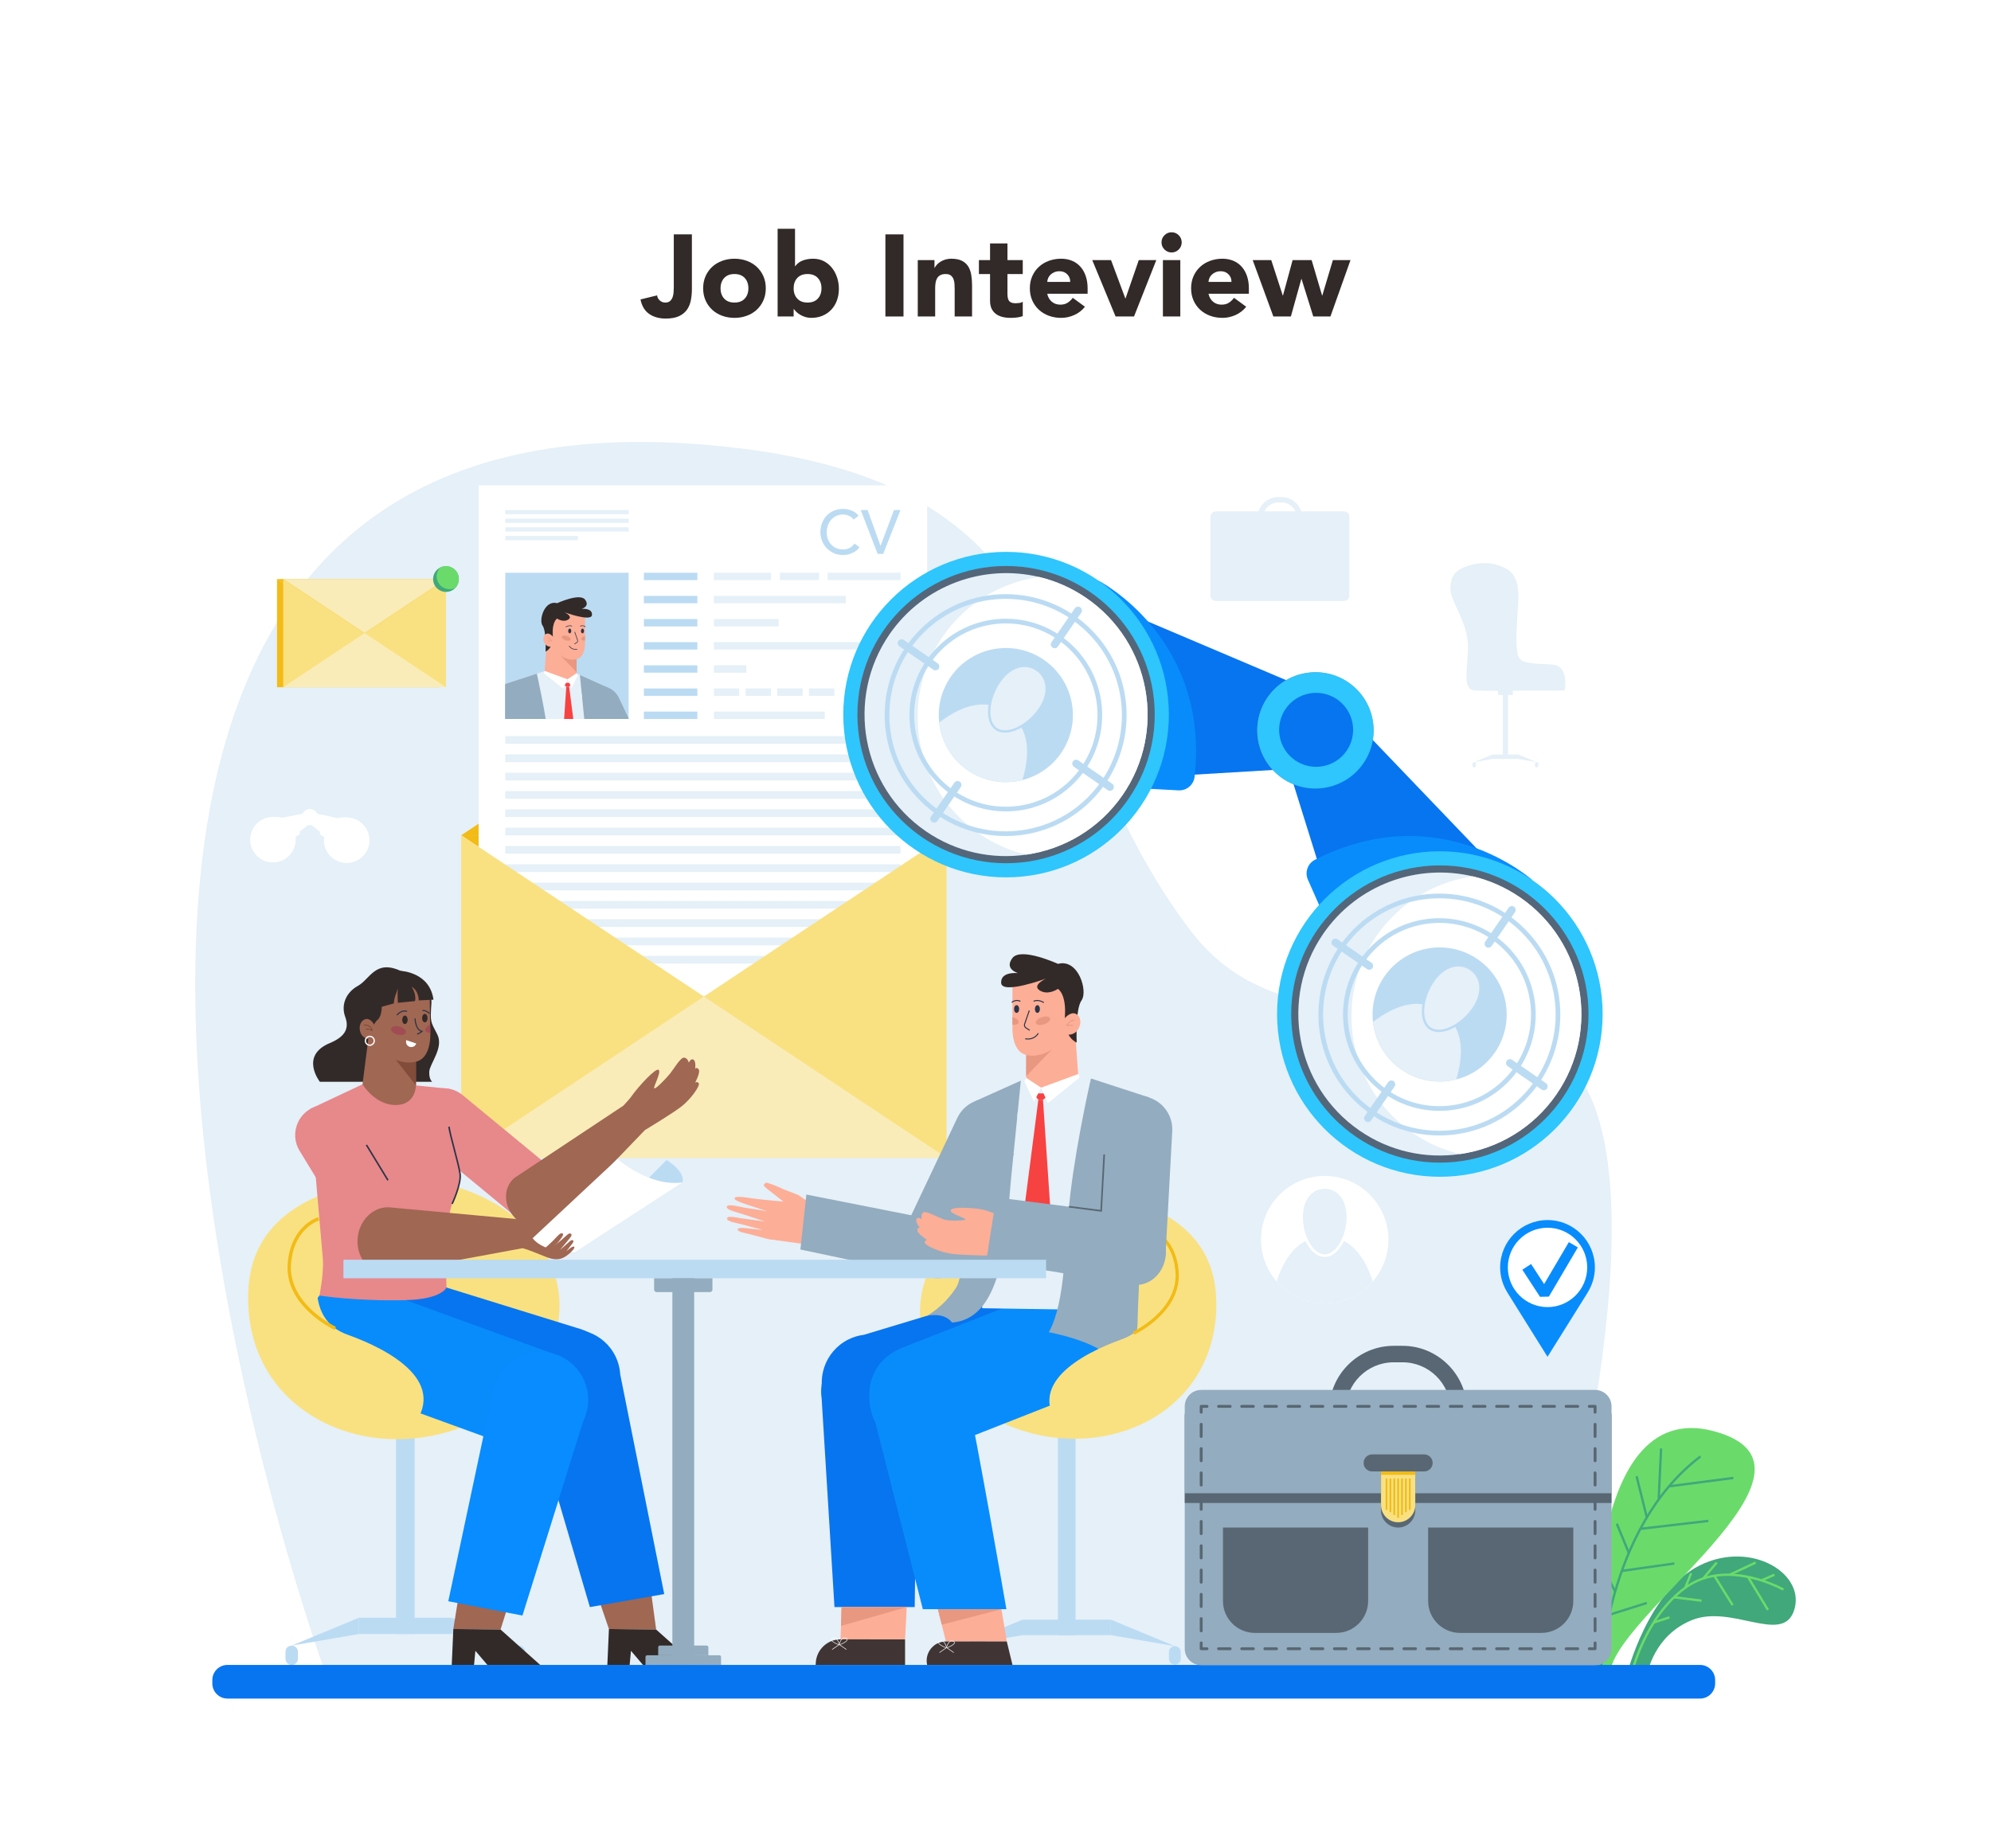 <?xml version="1.0" encoding="utf-8"?>
<!-- Generator: Adobe Illustrator 27.5.0, SVG Export Plug-In . SVG Version: 6.00 Build 0)  -->
<svg version="1.1" id="Ñëîé_1" xmlns="http://www.w3.org/2000/svg" xmlns:xlink="http://www.w3.org/1999/xlink" x="0px" y="0px"
	 viewBox="0 0 2370.031 2200" style="enable-background:new 0 0 2370.031 2200;" xml:space="preserve">
<rect x="0" style="fill:#FFFFFF;" width="2370.031" height="2200"/>
<g>
	<path style="fill:#322A28;" d="M823.611,344.091c0,4.512-0.394,8.886-1.174,13.119c-0.784,4.237-2.278,7.989-4.488,11.256
		c-2.21,3.269-5.364,5.893-9.46,7.872c-4.098,1.979-9.46,2.968-16.089,2.968c-7.734,0-14.272-1.842-19.611-5.523
		c-5.34-3.683-8.793-9.437-10.357-17.262l19.748-4.834c0.276,2.395,1.357,4.418,3.245,6.076c1.887,1.658,4.027,2.485,6.422,2.485
		c2.486,0,4.419-0.62,5.8-1.863c1.381-1.244,2.393-2.784,3.038-4.626c0.644-1.84,1.037-3.844,1.174-6.008
		c0.139-2.162,0.207-4.164,0.207-6.006v-62.7h21.544V344.091z"/>
	<path style="fill:#322A28;" d="M837.007,343.263c0-5.338,0.966-10.172,2.9-14.502c1.933-4.326,4.579-8.031,7.941-11.117
		c3.359-3.084,7.319-5.454,11.876-7.111c4.558-1.658,9.413-2.487,14.57-2.487c5.155,0,10.012,0.83,14.57,2.487
		c4.558,1.658,8.515,4.027,11.877,7.111c3.359,3.086,6.007,6.792,7.941,11.117c1.933,4.329,2.9,9.163,2.9,14.502
		c0,5.34-0.967,10.174-2.9,14.5c-1.934,4.329-4.582,8.033-7.941,11.117c-3.362,3.086-7.319,5.456-11.877,7.113
		c-4.558,1.655-9.414,2.485-14.57,2.485c-5.157,0-10.012-0.83-14.57-2.485c-4.557-1.658-8.516-4.027-11.876-7.113
		c-3.362-3.084-6.008-6.788-7.941-11.117C837.973,353.437,837.007,348.603,837.007,343.263z M857.721,343.263
		c0,5.063,1.451,9.161,4.351,12.29c2.9,3.132,6.974,4.695,12.221,4.695c5.248,0,9.322-1.563,12.222-4.695
		c2.9-3.128,4.35-7.227,4.35-12.29c0-5.063-1.45-9.161-4.35-12.292c-2.9-3.128-6.974-4.695-12.222-4.695
		c-5.248,0-9.321,1.567-12.221,4.695C859.172,334.102,857.721,338.2,857.721,343.263z"/>
	<path style="fill:#322A28;" d="M925.665,272.417h20.715v44.469h0.276c2.393-3.223,5.456-5.5,9.183-6.836
		c3.729-1.334,7.755-2.004,12.085-2.004c4.786,0,9.067,0.991,12.843,2.97c3.774,1.981,6.974,4.626,9.598,7.941
		c2.624,3.313,4.648,7.111,6.076,11.393c1.427,4.281,2.141,8.771,2.141,13.466c0,5.063-0.783,9.714-2.348,13.947
		c-1.566,4.235-3.797,7.897-6.697,10.979c-2.9,3.086-6.377,5.479-10.427,7.182c-4.052,1.702-8.562,2.555-13.534,2.555
		c-2.395,0-4.65-0.323-6.767-0.966c-2.119-0.645-4.073-1.473-5.87-2.487c-1.795-1.011-3.361-2.141-4.695-3.382
		c-1.335-1.244-2.417-2.462-3.245-3.66h-0.276v8.838h-19.058V272.417z M944.723,343.263c0,5.063,1.45,9.161,4.35,12.29
		c2.9,3.132,6.974,4.695,12.222,4.695c5.248,0,9.321-1.563,12.221-4.695c2.9-3.128,4.351-7.227,4.351-12.29
		c0-5.063-1.451-9.161-4.351-12.292c-2.9-3.128-6.974-4.695-12.221-4.695c-5.248,0-9.322,1.567-12.222,4.695
		C946.173,334.102,944.723,338.2,944.723,343.263z"/>
	<path style="fill:#322A28;" d="M1053.958,279.045h21.545v97.776h-21.545V279.045z"/>
	<path style="fill:#322A28;" d="M1092.487,309.704h19.887v9.115h0.276c0.643-1.288,1.564-2.576,2.761-3.867
		c1.196-1.288,2.624-2.437,4.281-3.452c1.657-1.013,3.543-1.84,5.663-2.485c2.117-0.643,4.419-0.968,6.904-0.968
		c5.248,0,9.482,0.809,12.705,2.418c3.222,1.611,5.731,3.844,7.527,6.697c1.795,2.855,3.014,6.214,3.66,10.082
		c0.643,3.868,0.966,8.058,0.966,12.567v37.011h-20.715v-32.869c0-1.933-0.069-3.935-0.208-6.006
		c-0.138-2.071-0.552-3.981-1.243-5.731c-0.69-1.748-1.75-3.176-3.176-4.281c-1.428-1.105-3.476-1.658-6.146-1.658
		c-2.671,0-4.833,0.483-6.49,1.45c-1.658,0.966-2.924,2.258-3.797,3.867c-0.877,1.611-1.451,3.431-1.727,5.454
		c-0.276,2.027-0.414,4.145-0.414,6.353v33.421h-20.716V309.704z"/>
	<path style="fill:#322A28;" d="M1217.467,326.276h-18.229v22.371c0,1.844,0.091,3.523,0.276,5.042
		c0.183,1.519,0.598,2.832,1.243,3.935c0.643,1.105,1.633,1.958,2.969,2.557c1.333,0.599,3.107,0.897,5.317,0.897
		c1.105,0,2.554-0.116,4.35-0.345c1.795-0.229,3.153-0.76,4.074-1.588v17.262c-2.302,0.828-4.695,1.38-7.182,1.657
		c-2.486,0.275-4.926,0.414-7.319,0.414c-3.5,0-6.721-0.37-9.668-1.105c-2.947-0.735-5.524-1.91-7.733-3.521
		c-2.21-1.611-3.936-3.706-5.179-6.284c-1.243-2.578-1.863-5.708-1.863-9.392v-31.9h-13.258v-16.573h13.258v-19.886h20.715v19.886
		h18.229V326.276z"/>
	<path style="fill:#322A28;" d="M1291.489,365.221c-3.314,4.235-7.505,7.506-12.567,9.804c-5.065,2.3-10.313,3.453-15.743,3.453
		c-5.157,0-10.012-0.83-14.57-2.485c-4.558-1.658-8.518-4.027-11.877-7.113c-3.362-3.084-6.007-6.788-7.941-11.117
		c-1.934-4.326-2.9-9.16-2.9-14.5c0-5.338,0.966-10.172,2.9-14.502c1.934-4.326,4.579-8.031,7.941-11.117
		c3.359-3.084,7.319-5.454,11.877-7.111s9.413-2.487,14.57-2.487c4.786,0,9.135,0.83,13.05,2.487
		c3.913,1.658,7.227,4.027,9.943,7.111c2.715,3.086,4.81,6.792,6.284,11.117c1.471,4.329,2.209,9.163,2.209,14.502v6.489h-48.059
		c0.829,3.96,2.625,7.113,5.386,9.46c2.762,2.349,6.167,3.523,10.219,3.523c3.405,0,6.283-0.76,8.632-2.279
		c2.348-1.519,4.395-3.475,6.145-5.87L1291.489,365.221z M1273.95,335.667c0.09-3.498-1.06-6.491-3.453-8.977
		c-2.396-2.485-5.479-3.729-9.253-3.729c-2.302,0-4.328,0.37-6.076,1.105c-1.75,0.737-3.246,1.681-4.488,2.832
		c-1.243,1.151-2.21,2.485-2.9,4.004c-0.69,1.519-1.083,3.107-1.174,4.764H1273.95z"/>
	<path style="fill:#322A28;" d="M1300.188,309.704h22.372l16.987,45.574h0.276l15.743-45.574h20.853l-26.516,67.118h-21.957
		L1300.188,309.704z"/>
	<path style="fill:#322A28;" d="M1382.633,288.574c0-3.313,1.174-6.145,3.522-8.492c2.348-2.349,5.178-3.523,8.493-3.523
		c3.314,0,6.146,1.174,8.493,3.523c2.348,2.347,3.521,5.178,3.521,8.492c0,3.315-1.173,6.147-3.521,8.493
		c-2.348,2.349-5.179,3.523-8.493,3.523c-3.315,0-6.146-1.174-8.493-3.523C1383.807,294.721,1382.633,291.889,1382.633,288.574z
		 M1384.291,309.704h20.716v67.118h-20.716V309.704z"/>
	<path style="fill:#322A28;" d="M1483.446,365.221c-3.314,4.235-7.505,7.506-12.567,9.804c-5.065,2.3-10.313,3.453-15.743,3.453
		c-5.157,0-10.012-0.83-14.57-2.485c-4.558-1.658-8.517-4.027-11.877-7.113c-3.362-3.084-6.007-6.788-7.941-11.117
		c-1.934-4.326-2.9-9.16-2.9-14.5c0-5.338,0.966-10.172,2.9-14.502c1.934-4.326,4.579-8.031,7.941-11.117
		c3.359-3.084,7.319-5.454,11.877-7.111s9.413-2.487,14.57-2.487c4.786,0,9.135,0.83,13.05,2.487
		c3.913,1.658,7.227,4.027,9.943,7.111c2.715,3.086,4.81,6.792,6.284,11.117c1.471,4.329,2.209,9.163,2.209,14.502v6.489h-48.059
		c0.829,3.96,2.625,7.113,5.386,9.46c2.763,2.349,6.167,3.523,10.219,3.523c3.405,0,6.283-0.76,8.632-2.279
		c2.348-1.519,4.395-3.475,6.145-5.87L1483.446,365.221z M1465.908,335.667c0.09-3.498-1.06-6.491-3.453-8.977
		c-2.396-2.485-5.479-3.729-9.253-3.729c-2.302,0-4.328,0.37-6.077,1.105c-1.75,0.737-3.246,1.681-4.488,2.832
		c-1.243,1.151-2.21,2.485-2.9,4.004s-1.083,3.107-1.174,4.764H1465.908z"/>
	<path style="fill:#322A28;" d="M1491.179,309.704h22.096l13.672,42.121h0.276l11.462-42.121h22.648l12.429,42.121h0.276
		l12.568-42.121h20.991l-23.891,67.118h-20.439l-13.948-44.606h-0.276l-12.429,44.606h-20.853L1491.179,309.704z"/>
</g>
<g>
	<path style="fill:#E5F0F8;" d="M386.425,1989.465c0,0-566.364-1563.944,472.975-1458.081
		c445.155,45.342,362.054,320.418,558.659,577.795c127.438,166.829,372.538,30.352,464.387,176.133s-16.088,561.454-53.951,704.153
		H386.425z"/>
	<g>
		<polygon style="fill:#F2BB16;" points="1126.731,994.505 837.843,1186.536 549.008,994.505 		"/>
		<polygon style="fill:#F2BB16;" points="1126.731,994.505 837.843,802.473 549.008,994.505 		"/>
		<g>
			<rect x="569.719" y="577.834" style="fill:#FFFFFF;" width="533.948" height="726.87"/>
			<g>
				<path style="fill:#BBDBF3;" d="M1016.166,618.572c-1.477-1.918-3.343-3.391-5.606-4.424c-2.263-1.032-4.598-1.549-7.005-1.549
					c-2.953,0-5.618,0.552-8.001,1.66c-2.389,1.104-4.43,2.617-6.122,4.535c-1.699,1.918-3.013,4.169-3.95,6.75
					c-0.93,2.581-1.398,5.348-1.398,8.298c0,2.752,0.444,5.36,1.327,7.818c0.888,2.458,2.161,4.622,3.835,6.488
					c1.669,1.87,3.715,3.346,6.122,4.427c2.407,1.08,5.138,1.624,8.187,1.624c3.001,0,5.63-0.615,7.893-1.846
					c2.257-1.227,4.177-2.95,5.75-5.162l5.978,4.499c-0.396,0.54-1.086,1.315-2.071,2.323c-0.978,1.008-2.281,2.017-3.907,3.025
					c-1.621,1.008-3.577,1.894-5.864,2.653c-2.287,0.762-4.928,1.143-7.929,1.143c-4.129,0-7.851-0.786-11.17-2.359
					c-3.319-1.573-6.146-3.637-8.481-6.194c-2.341-2.557-4.123-5.447-5.348-8.667c-1.23-3.22-1.843-6.479-1.843-9.772
					c0-4.033,0.66-7.758,1.987-11.176c1.326-3.415,3.187-6.365,5.57-8.85c2.383-2.482,5.246-4.412,8.595-5.789
					c3.343-1.378,7.029-2.065,11.062-2.065c3.439,0,6.818,0.663,10.138,1.99c3.319,1.33,6.038,3.37,8.151,6.122L1016.166,618.572z"
					/>
				<path style="fill:#BBDBF3;" d="M1024.575,607.288h8.187l15.342,42.484h0.15l15.93-42.484h7.743l-20.576,52.219h-6.638
					L1024.575,607.288z"/>
			</g>
			<rect x="601.46" y="681.938" style="fill:#BBDBF3;" width="146.874" height="174.114"/>
			<rect x="601.46" y="607.288" style="fill:#E5F0F8;" width="146.874" height="5.005"/>
			<rect x="601.46" y="617.576" style="fill:#E5F0F8;" width="146.874" height="5.005"/>
			<rect x="601.46" y="627.865" style="fill:#E5F0F8;" width="146.874" height="5.005"/>
			<rect x="601.46" y="638.154" style="fill:#E5F0F8;" width="86.462" height="5.005"/>
			<g>
				<defs>
					<rect id="SVGID_1_" x="601.46" y="681.938" width="146.874" height="174.114"/>
				</defs>
				<clipPath id="SVGID_00000132062372458545023520000003434679162627791035_">
					<use xlink:href="#SVGID_1_"  style="overflow:visible;"/>
				</clipPath>
				<g style="clip-path:url(#SVGID_00000132062372458545023520000003434679162627791035_);">
					<path style="fill:#BBDBF3;" d="M712.217,1230.963L712.217,1230.963c-2.396,0-4.339-1.943-4.339-4.339v-4.843
						c0-2.396,1.943-4.339,4.339-4.339l0,0c2.396,0,4.339,1.943,4.339,4.339v4.843
						C716.555,1229.02,714.613,1230.963,712.217,1230.963z"/>
					<polygon style="fill:#BBDBF3;" points="689.021,1198.078 735.843,1217.442 689.021,1209.379 					"/>
					<rect x="650.275" y="1038.79" style="fill:#BBDBF3;" width="12.915" height="170.588"/>
					<rect x="624.445" y="1198.078" style="fill:#BBDBF3;" width="64.576" height="11.301"/>
					<rect x="614.406" y="1036.334" style="fill:#BBDBF3;" width="37.4" height="11.032"/>
					<path style="fill:#BBDBF3;" d="M577.622,1230.963L577.622,1230.963c2.396,0,4.339-1.943,4.339-4.339v-4.843
						c0-2.396-1.943-4.339-4.339-4.339l0,0c-2.396,0-4.339,1.943-4.339,4.339v4.843
						C573.283,1229.02,575.226,1230.963,577.622,1230.963z"/>
					<polygon style="fill:#BBDBF3;" points="624.445,1198.078 577.622,1217.442 624.445,1209.379 					"/>
					<path style="fill:#F9E181;" d="M667.291,884.219c0,0-115.348-5.565-119.808,77.006c-4.46,82.571,77.092,123.019,148.178,96.26
						C794.433,1020.305,787.274,902.922,667.291,884.219z"/>
					<polygon style="fill:#2D628C;" points="612.708,990.153 612.497,958.445 649.702,963.934 					"/>
					<path style="fill:#FDAE97;" d="M844.661,893.019l8.623-5.807c0,0,10.503-3.836,14.142-5.646
						c2.052-1.02,7.855-3.195,8.929-3.195c0.85-0.001,2.3,1.346,1.946,2.099c-0.459,0.979-5.328,4.635-7.208,6.105
						c-1.787,1.397-7.147,5.59-7.147,5.59s17.105-1.513,22.802-2.346c3.207-0.469,12.516-2.237,12.989-0.026
						c0.36,1.684-8.963,4.554-12.144,5.566c-2.924,0.931-11.67,3.805-11.67,3.805s12.637-1.983,16.849-2.644
						c3.065-0.481,12.021-3.064,12.619-0.605c0.592,2.435-8.414,4.339-11.348,5.31c-4.141,1.371-16.565,5.483-16.565,5.483
						s13.267-1.775,17.689-2.366c2.447-0.327,9.611-2.25,10.013,0.088c0.409,2.381-7.06,3.381-9.49,4.032
						c-4.163,1.115-16.651,4.46-16.651,4.46s9.623-1.021,12.83-1.362c1.371-0.146,5.471-0.454,5.573,0.895
						c0.139,1.836-5.364,2.663-7.177,3.142l-14.985,3.958c-1.212,0.32-2.454,0.496-3.698,0.524l-22.683,3.153L844.661,893.019z"/>
					<path style="fill:#0775EF;" d="M662.4,946.534l142.674,43.091c3.884,0.489,7.753,1.598,11.45,3.458
						c17.401,8.759,24.408,29.967,15.648,47.368c-8.759,17.402-29.967,24.408-47.368,15.649l-160.228-34.422L662.4,946.534z"/>
					<path style="fill:#0775EF;" d="M836.007,1036.322c0.23-1.626,0.389-3.275,0.389-4.965c0-19.482-15.793-35.275-35.275-35.275
						c-19.482,0-35.275,15.793-35.275,35.275l2.086,157.514h58.698L836.007,1036.322z"/>
					<path style="fill:#088CFC;" d="M632.802,1027.2l114.432,44.985c20.2,7.941,43.224-2.089,51.165-22.289l0,0
						c7.941-20.2-2.089-43.224-22.289-51.165l-114.432-44.985c-20.2-7.941-43.224,2.089-51.165,22.289v0
						C602.573,996.235,612.603,1019.26,632.802,1027.2z"/>
					<polygon style="fill:#E5F0F8;" points="686.377,801.855 723.682,818.653 718.539,970.186 612.497,971.829 596.427,815.95 
						648.219,799.085 					"/>
					<path style="fill:#FDAE97;" d="M686.367,779.97v23.665c0,0-1.414,5.11-13.445,5.16c-12.006,0.025-24.707-7.938-24.707-7.938
						l3.721-51.745L686.367,779.97z"/>
					<polygon style="fill:#E89780;" points="686.377,800.389 661.8,774.874 686.377,774.551 					"/>
					<path style="fill:#FDAE97;" d="M696.44,732.367c0,0,0,14.512,0,24.806v8.508c0,6.723-1.885,16.695-9.451,19.002
						c-7.541,2.307-17.935-0.844-25.178-8.707c-7.243-7.888-23.318-43.411-0.968-56.533
						C683.218,706.32,695.919,728.894,696.44,732.367z"/>
					<path style="fill:#93ACBF;" d="M730.838,932.19c2.369,9.914,11.603,16.546,21.484,16.046l0,0l99.248-21.035l-1.452-13.152
						l-2.642-24.242l-0.287-2.81l-100.912,19.959C735.086,909.639,728.155,920.999,730.838,932.19z"/>
					<path style="fill:#088CFC;" d="M801.122,1032.886c0-19.482-15.793-35.275-35.275-35.275c-19.482,0-30.173,8.124-34.423,27.553
						c-9.866,45.106-30.561,165.236-30.561,165.236h61.122l38.748-152.548C800.962,1036.225,801.122,1034.576,801.122,1032.886z"/>
					<path style="fill:#93ACBF;" d="M763.267,943.95L763.267,943.95c-12.125,5.739-26.741,0.513-32.479-11.612l-38.15-80.606
						c-5.739-12.125-0.513-26.741,11.612-32.479l0,0c12.125-5.739,26.741-0.513,32.479,11.612l38.15,80.606
						C780.617,923.596,775.392,938.212,763.267,943.95z"/>
					<path style="fill:#322A28;" d="M663.162,718.212c0,0,27.045-12.476,33.282-4.282c6.237,8.194-4.153,11.055-4.153,11.055
						s12.899-1.523,12.397,7.173c-0.502,8.696-32.777-3.177-32.777-3.177s10.703,4.85,4.515,8.696
						c-6.188,3.846-13.263-1.171-13.263-1.171s-6.137,3.509-5.132,19.625c1.004,16.116-8.615,19.675-8.615,19.675
						s1.152-24.416-3.562-30.938C641.14,738.346,648.06,714.132,663.162,718.212z"/>
					<g>
						<path style="fill:#FDAE97;" d="M659.546,759.867c2.624,4.11,3.325,7.003,0.099,9.063c-3.227,2.06-8.592,1.41-11.217-2.7
							c-2.624-4.11-2.136-9.112,1.091-11.173C652.745,752.997,656.922,755.757,659.546,759.867z"/>
						<path style="fill:none;stroke:#E89780;stroke-width:0.594;stroke-miterlimit:10;" d="M651.122,759.552
							c0,0,3.315-0.494,5.585,3.753c0,0-2.094-0.481-4.641,0"/>
					</g>
					<path style="fill:#2C3447;" d="M676.343,751.245c0,1.559,0.818,2.823,1.826,2.823c1.009,0,1.827-1.264,1.827-2.823
						c0-1.559-0.818-2.823-1.827-2.823C677.161,748.421,676.343,749.685,676.343,751.245z"/>
					<path style="fill:none;stroke:#2C3447;stroke-width:0.744;stroke-miterlimit:10;" d="M677.516,768.954
						c0,0,2.713,5.283,9.575,4.044"/>
					<path style="fill:none;stroke:#2C3447;stroke-width:0.744;stroke-miterlimit:10;" d="M684.1,752.324l3.441,9.957
						c0.349,1.009-0.035,2.125-0.929,2.708l-2.805,1.825"/>
					<path style="fill:none;stroke:#2C3447;stroke-width:0.744;stroke-miterlimit:10;" d="M673.466,746.558
						c0,0,3.847-2.691,7.513-0.985"/>
					<path style="fill:#2C3447;" d="M695.205,751.245c0,1.559-0.818,2.823-1.827,2.823c-1.009,0-1.826-1.264-1.826-2.823
						c0-1.559,0.818-2.823,1.826-2.823C694.387,748.421,695.205,749.685,695.205,751.245z"/>
					<path style="fill:none;stroke:#2C3447;stroke-width:0.744;stroke-miterlimit:10;" d="M696.9,746.403
						c0,0-2.665-2.536-6.332-0.83"/>
					<path style="fill:#E89780;" d="M679.246,761.541c-0.48,1.433-3.178,1.821-6.026,0.867c-2.848-0.954-4.769-2.889-4.289-4.321
						c0.48-1.433,3.178-1.821,6.026-0.867C677.806,758.174,679.726,760.109,679.246,761.541z"/>
					<path style="fill:#E89780;" d="M696.44,757.173v5.532c-2.332,0.273-4.242-0.372-4.565-1.588
						C691.528,759.678,693.562,757.917,696.44,757.173z"/>
					<polygon style="fill:#FDAE97;" points="774.979,1212.49 773.763,1188.87 821.434,1188.87 822.189,1212.49 					"/>
					<polygon style="fill:#E89780;" points="821.873,1202.602 773.763,1188.87 821.434,1188.87 					"/>
					<polygon style="fill:#FDAE97;" points="700.566,1214.019 704.465,1190.4 750.992,1190.4 745.072,1214.019 					"/>
					<polygon style="fill:#F74242;" points="679.5,813 670.867,813 670.11,814.638 674.089,817.6 677.484,817.6 680.32,814.134 
											"/>
					<polygon style="fill:#E89780;" points="748.148,1201.747 704.465,1190.4 750.992,1190.4 					"/>
					<polygon style="fill:#FFFFFF;" points="648.362,798.813 675.499,808.794 670.552,820.121 647.166,801.302 					"/>
					<polygon style="fill:#FFFFFF;" points="686.367,801.562 687.669,804.217 680.635,819.05 675.499,808.794 					"/>
					<polygon style="fill:#F74242;" points="677.484,817.6 690.34,917.386 680.32,930.305 667.291,918.587 674.089,817.6 					"/>
					
						<line style="fill:none;stroke:#2C3447;stroke-width:0.744;stroke-miterlimit:10;" x1="620.568" y1="866.794" x2="606.293" y2="925.775"/>
					
						<line style="fill:none;stroke:#2C3447;stroke-width:0.744;stroke-miterlimit:10;" x1="720.893" y1="902.601" x2="722.108" y2="866.794"/>
					<path style="fill:#403534;" d="M700.566,1214.019l-4.183,17.216h62.442v0c2.021-8.812-4.673-17.216-13.714-17.216h-0.039
						H700.566z"/>
					<path style="fill:#403534;" d="M774.979,1212.49v18.746h65.402l-0.08-1.546c-0.499-9.64-8.46-17.2-18.112-17.2l0,0H774.979z"/>
					
						<path style="fill:none;stroke:#FFFFFF;stroke-width:0.396;stroke-linecap:round;stroke-linejoin:round;stroke-miterlimit:10;" d="
						M823.128,1216.218c0,0,1.424-6.229,4.939-4.538c3.515,1.691-4.716,4.761-4.716,4.761l4.894,3.381"/>
					
						<path style="fill:none;stroke:#FFFFFF;stroke-width:0.396;stroke-linecap:round;stroke-linejoin:round;stroke-miterlimit:10;" d="
						M823.128,1216.218c0,0-1.424-6.229-4.938-4.538c-3.515,1.691,4.716,4.761,4.716,4.761l-4.894,3.381"/>
					
						<path style="fill:none;stroke:#FFFFFF;stroke-width:0.396;stroke-linecap:round;stroke-linejoin:round;stroke-miterlimit:10;" d="
						M744.626,1218.452c0,0,1.424-6.229,4.938-4.538c3.515,1.691-4.716,4.761-4.716,4.761l4.894,3.381"/>
					
						<path style="fill:none;stroke:#FFFFFF;stroke-width:0.396;stroke-linecap:round;stroke-linejoin:round;stroke-miterlimit:10;" d="
						M744.626,1218.452c0,0-1.424-6.229-4.939-4.538c-3.515,1.691,4.716,4.761,4.716,4.761l-4.894,3.381"/>
					<path style="fill:#93ACBF;" d="M690.306,803.668c0,0,2.552,26.686,6.684,66.985c4.132,40.299,4.287,107.14,43.708,110.007
						c0,0,4.298-7.557,18.299-4.951c0,0-12.165-6.307-21.463-20.754c-9.298-14.448-13.853-136.302-13.853-136.302L690.306,803.668z"
						/>
					<polygon style="fill:#E5F0F8;" points="692.51,826.213 695.661,857.633 685.642,849.095 686.367,826.827 					"/>
					<path style="fill:#93ACBF;" d="M638.986,802.091c0,0,10.021,43.216,14.929,83.292c4.908,40.075,3.243,78.83,15.871,102.362
						c0,0-50.649,9.111-50.532,29.541c0,0-14.278-15.747-14.402-37.315c-0.124-21.568-8.424-164.021-8.424-164.021L638.986,802.091z
						"/>
					<path style="fill:#F9E181;" d="M596.427,944.238c0.362,2.867-9.673,38.044,19.953,48.648
						c29.626,10.604,72.057,33.54,43.674,66.034l-47.557-17.202l-51.547-48.831l10.035-44.406L596.427,944.238z"/>
					<path style="fill:none;stroke:#F2BB16;stroke-width:2.363;stroke-miterlimit:10;" d="M607.898,988.51
						c0,0-34.331-15.994-31.895-45.228c2.15-25.803,20.424-31.06,20.424-31.06"/>
					<path style="fill:#FDAE97;" d="M760.629,922.001c0.193,2.012-10.881,7.258-19.755,8.37c-7.519,0.952-25.09,1.278-30.269,1.338
						l-4.565-29.779c2.924-0.84,8.731-3.137,11.563-3.768c7.535-1.68,23.159-2.407,24.014,0.297
						c0.868,2.671-12.104,6.019-10.819,6.853c1.285,0.834,12.226,1.309,16.322-0.259c4.129-1.555,12.393-6.331,14.551-4.947
						c2.191,1.397,1.006,5.002,1.006,5.002s2.952-2.193,3.983-0.099c1.031,2.093-2.708,6.652-2.708,6.652s1.486-1.396,2.049,1.187
						c0.55,2.615-7.33,7.473-7.33,7.473S760.483,919.969,760.629,922.001z"/>
					<path style="fill:#93ACBF;" d="M610.021,952.644L610.021,952.644c-13.395,0.725-24.947-9.641-25.672-23.036l-4.82-89.048
						c-0.725-13.395,9.641-24.947,23.036-25.672h0c13.395-0.725,24.947,9.641,25.672,23.036l4.82,89.048
						C633.782,940.366,623.416,951.919,610.021,952.644z"/>
					<path style="fill:#93ACBF;" d="M584.26,931.504c1.241,12.921,11.651,22.621,23.079,21.491l108.211-17.587l-7.231-46.342
						l-102.833,13.188C594.058,903.384,582.976,918.551,584.26,931.504z"/>
					<polyline style="fill:none;stroke:#586773;stroke-width:1.181;stroke-miterlimit:10;" points="655.069,895.895 
						631.539,898.913 629.304,857.633 					"/>
				</g>
			</g>
			<rect x="766.449" y="681.938" style="fill:#BBDBF3;" width="63.666" height="8.794"/>
			<rect x="849.813" y="681.938" style="fill:#E5F0F8;" width="67.887" height="8.794"/>
			<rect x="849.813" y="709.492" style="fill:#E5F0F8;" width="157.054" height="8.794"/>
			<rect x="928.428" y="681.938" style="fill:#E5F0F8;" width="46.518" height="8.794"/>
			<rect x="985.234" y="681.938" style="fill:#E5F0F8;" width="86.692" height="8.794"/>
			<rect x="766.449" y="709.492" style="fill:#BBDBF3;" width="63.666" height="8.794"/>
			<rect x="849.813" y="737.045" style="fill:#E5F0F8;" width="77.12" height="8.794"/>
			<rect x="766.449" y="737.045" style="fill:#BBDBF3;" width="63.666" height="8.794"/>
			<rect x="849.813" y="764.598" style="fill:#E5F0F8;" width="222.113" height="8.794"/>
			<rect x="766.449" y="764.598" style="fill:#BBDBF3;" width="63.666" height="8.794"/>
			<rect x="849.813" y="792.152" style="fill:#E5F0F8;" width="38.56" height="8.794"/>
			<rect x="766.449" y="792.152" style="fill:#BBDBF3;" width="63.666" height="8.794"/>
			<rect x="849.813" y="819.705" style="fill:#E5F0F8;" width="30.162" height="8.794"/>
			<rect x="887.537" y="819.705" style="fill:#E5F0F8;" width="30.162" height="8.794"/>
			<rect x="925.262" y="819.705" style="fill:#E5F0F8;" width="30.162" height="8.794"/>
			<rect x="962.987" y="819.705" style="fill:#E5F0F8;" width="30.162" height="8.794"/>
			<rect x="766.449" y="819.705" style="fill:#BBDBF3;" width="63.666" height="8.794"/>
			<rect x="849.813" y="847.258" style="fill:#E5F0F8;" width="131.904" height="8.794"/>
			<rect x="766.449" y="847.258" style="fill:#BBDBF3;" width="63.666" height="8.794"/>
			<rect x="601.46" y="876.453" style="fill:#E5F0F8;" width="470.466" height="9.145"/>
			<rect x="601.46" y="898.261" style="fill:#E5F0F8;" width="470.466" height="9.145"/>
			<rect x="601.46" y="920.07" style="fill:#E5F0F8;" width="470.466" height="9.145"/>
			<rect x="601.46" y="941.878" style="fill:#E5F0F8;" width="470.466" height="9.145"/>
			<rect x="601.46" y="963.686" style="fill:#E5F0F8;" width="470.466" height="9.145"/>
			<rect x="601.46" y="985.494" style="fill:#E5F0F8;" width="470.466" height="9.145"/>
			<rect x="601.46" y="1007.302" style="fill:#E5F0F8;" width="470.466" height="9.145"/>
			<rect x="601.46" y="1029.11" style="fill:#E5F0F8;" width="470.466" height="9.145"/>
			<rect x="601.46" y="1050.918" style="fill:#E5F0F8;" width="470.466" height="9.145"/>
			<rect x="601.46" y="1072.727" style="fill:#E5F0F8;" width="470.466" height="9.145"/>
			<rect x="601.46" y="1094.535" style="fill:#E5F0F8;" width="470.466" height="9.145"/>
			<rect x="601.46" y="1116.343" style="fill:#E5F0F8;" width="470.466" height="9.145"/>
			<rect x="601.46" y="1138.151" style="fill:#E5F0F8;" width="470.466" height="9.145"/>
		</g>
		<polygon style="fill:#F9E181;" points="1126.731,994.505 1126.731,1378.569 549.008,1378.569 549.008,994.505 837.843,1186.536 		
			"/>
		<polygon style="fill:#F9ECB8;" points="549.008,1378.569 837.843,1186.536 1126.731,1378.569 		"/>
	</g>
	<g>
		<polygon style="fill:#0775EF;" points="1376.639,925.046 1569.43,913.521 1568.332,825.694 1352.18,733.952 		"/>
		<path style="fill:#088CFC;" d="M1307.683,691.397c0,0,132.374,67.836,114.363,233.326c-1.051,9.654-9.447,16.837-19.144,16.317
			l-60.912-3.267L1307.683,691.397z"/>
		<g>
			<circle style="fill:#2EC6FC;" cx="1197.592" cy="850.859" r="193.774"/>
			<circle style="fill:#54667A;" cx="1197.591" cy="850.859" r="176.948"/>
			<path style="fill:#E5F0F8;" d="M1336.286,946.63c-27.688,40.105-69.801,64.482-114.577,70.934
				c-40.651,5.91-83.508-2.904-119.877-28.013c-76.473-52.797-95.734-157.955-42.937-234.429
				c40.622-58.839,112.217-83.816,177.917-68.176c19.699,4.692,38.87,13.022,56.529,25.214
				C1369.815,764.956,1389.1,870.132,1336.286,946.63z"/>
			<path style="fill:#FFFFFF;" d="M1336.286,946.63c-27.688,40.105-69.801,64.482-114.577,70.934
				c-19.758-4.66-38.977-13.024-56.636-25.215c-76.473-52.797-95.734-157.956-42.938-234.429
				c27.705-40.13,69.818-64.506,114.677-70.973c19.699,4.692,38.87,13.022,56.529,25.214
				C1369.815,764.956,1389.1,870.132,1336.286,946.63z"/>
			<g>
				
					<ellipse transform="matrix(0.707 -0.707 0.707 0.707 -251.352 1095.997)" style="fill:none;stroke:#BBDBF3;stroke-width:5.571;stroke-miterlimit:10;" cx="1197.31" cy="851.407" rx="141.223" ry="141.223"/>
				<circle style="fill:none;stroke:#BBDBF3;stroke-width:5.571;stroke-miterlimit:10;" cx="1197.31" cy="851.407" r="111.911"/>
				<g>
					<path style="fill:#BBDBF3;" d="M1263.011,896.766c-25.049,36.282-74.779,45.391-111.06,20.342
						c-19.79-13.663-31.49-34.663-33.945-56.822c-2.13-18.478,2.218-37.747,13.604-54.239
						c25.049-36.282,74.779-45.39,111.061-20.342C1278.951,810.755,1288.06,860.485,1263.011,896.766z"/>
					<path style="fill:#E5F0F8;" d="M1199.018,848.933c-27.2-21.135-59.151-5.408-81.013,11.353
						c2.455,22.159,14.155,43.159,33.945,56.822c19.79,13.663,43.574,17.161,65.164,11.603
						C1225.039,902.327,1228.421,866.877,1199.018,848.933z"/>
					<path style="fill:#E5F0F8;stroke:#BBDBF3;stroke-width:2.786;stroke-miterlimit:10;" d="M1237.282,844.664
						c-13.423,19.443-38.184,32.408-51.391,23.29s-9.859-36.866,3.564-56.309c13.423-19.443,31.839-23.219,45.046-14.101
						C1247.709,806.663,1250.706,825.221,1237.282,844.664z"/>
				</g>
				<path style="fill:#BBDBF3;" d="M1252.826,771.038L1252.826,771.038c-2.087-1.441-2.616-4.328-1.175-6.415l27.836-40.319
					c1.441-2.087,4.328-2.616,6.415-1.175l0,0c2.087,1.441,2.616,4.328,1.175,6.415l-27.836,40.319
					C1257.801,771.951,1254.914,772.479,1252.826,771.038z"/>
				<path style="fill:#BBDBF3;" d="M1117.314,796.179L1117.314,796.179c-1.441,2.087-4.328,2.616-6.415,1.175l-40.319-27.836
					c-2.087-1.441-2.616-4.328-1.175-6.415l0,0c1.441-2.087,4.328-2.616,6.415-1.175l40.319,27.836
					C1118.226,791.205,1118.755,794.091,1117.314,796.179z"/>
				<path style="fill:#BBDBF3;" d="M1142.488,930.769L1142.488,930.769c2.087,1.441,2.616,4.328,1.175,6.415l-27.836,40.319
					c-1.441,2.087-4.328,2.616-6.415,1.175l0,0c-2.087-1.441-2.616-4.328-1.175-6.415l27.836-40.319
					C1137.514,929.857,1140.401,929.328,1142.488,930.769z"/>
				<path style="fill:#BBDBF3;" d="M1277.19,906.555L1277.19,906.555c1.441-2.087,4.328-2.616,6.415-1.175l40.319,27.836
					c2.087,1.441,2.616,4.328,1.175,6.415l0,0c-1.441,2.087-4.328,2.616-6.415,1.175l-40.319-27.836
					C1276.277,911.53,1275.749,908.643,1277.19,906.555z"/>
			</g>
		</g>
		<path style="fill:#7992B0;" d="M1526.522,926.644c-31.428-21.697-39.344-64.916-17.646-96.344
			c21.697-31.428,64.918-39.346,96.345-17.648s39.342,64.918,17.644,96.346C1601.168,940.425,1557.949,948.341,1526.522,926.644z"/>
		
			<ellipse transform="matrix(0.878 -0.479 0.479 0.878 -225.239 856.776)" style="fill:#54667A;" cx="1565.871" cy="869.648" rx="44.02" ry="44.02"/>
		<polygon style="fill:#0775EF;" points="1581.139,1066.231 1523.585,881.87 1606.1,851.769 1768.496,1021.374 		"/>
		<path style="fill:#088CFC;" d="M1824.059,1047.899c0,0-110.349-99.738-258.712-24.242c-8.655,4.404-12.396,14.801-8.473,23.684
			l24.644,55.8L1824.059,1047.899z"/>
		<g>
			<circle style="fill:#2EC6FC;" cx="1713.968" cy="1207.361" r="193.774"/>
			<circle style="fill:#54667A;" cx="1713.967" cy="1207.361" r="176.948"/>
			<path style="fill:#E5F0F8;" d="M1852.662,1303.132c-27.688,40.105-69.8,64.482-114.577,70.934
				c-40.651,5.91-83.508-2.905-119.877-28.013c-76.473-52.797-95.734-157.955-42.937-234.429
				c40.622-58.839,112.217-83.816,177.917-68.176c19.699,4.692,38.87,13.022,56.529,25.214
				C1886.191,1121.459,1905.476,1226.634,1852.662,1303.132z"/>
			<path style="fill:#FFFFFF;" d="M1852.662,1303.132c-27.688,40.105-69.8,64.482-114.577,70.934
				c-19.758-4.66-38.977-13.024-56.636-25.215c-76.473-52.797-95.734-157.956-42.938-234.429
				c27.705-40.13,69.817-64.506,114.676-70.973c19.699,4.692,38.87,13.022,56.529,25.214
				C1886.191,1121.459,1905.476,1226.634,1852.662,1303.132z"/>
			<g>
				
					<ellipse transform="matrix(0.707 -0.707 0.707 0.707 -352.194 1565.547)" style="fill:none;stroke:#BBDBF3;stroke-width:5.571;stroke-miterlimit:10;" cx="1713.686" cy="1207.909" rx="141.223" ry="141.223"/>
				
					<ellipse transform="matrix(0.707 -0.707 0.707 0.707 -352.194 1565.547)" style="fill:none;stroke:#BBDBF3;stroke-width:5.571;stroke-miterlimit:10;" cx="1713.686" cy="1207.909" rx="111.911" ry="111.911"/>
				<g>
					<path style="fill:#BBDBF3;" d="M1779.387,1253.269c-25.049,36.282-74.779,45.391-111.061,20.342
						c-19.79-13.663-31.49-34.663-33.945-56.822c-2.13-18.478,2.218-37.747,13.604-54.239
						c25.049-36.282,74.779-45.39,111.061-20.342C1795.328,1167.257,1804.436,1216.987,1779.387,1253.269z"/>
					<path style="fill:#E5F0F8;" d="M1715.394,1205.436c-27.2-21.135-59.151-5.408-81.013,11.353
						c2.455,22.159,14.155,43.159,33.945,56.822c19.79,13.663,43.574,17.161,65.164,11.603
						C1741.415,1258.829,1744.797,1223.379,1715.394,1205.436z"/>
					<path style="fill:#E5F0F8;stroke:#BBDBF3;stroke-width:2.786;stroke-miterlimit:10;" d="M1753.659,1201.167
						c-13.423,19.443-38.184,32.408-51.391,23.29c-13.207-9.118-9.859-36.866,3.564-56.309c13.423-19.443,31.839-23.218,45.046-14.1
						C1764.085,1163.165,1767.082,1181.724,1753.659,1201.167z"/>
				</g>
				<path style="fill:#BBDBF3;" d="M1769.203,1127.541L1769.203,1127.541c-2.087-1.441-2.616-4.328-1.175-6.415l27.836-40.319
					c1.441-2.087,4.328-2.616,6.415-1.175l0,0c2.087,1.441,2.616,4.328,1.175,6.415l-27.836,40.319
					C1774.177,1128.453,1771.29,1128.981,1769.203,1127.541z"/>
				<path style="fill:#BBDBF3;" d="M1633.69,1152.681L1633.69,1152.681c-1.441,2.087-4.328,2.616-6.415,1.175l-40.319-27.836
					c-2.087-1.441-2.616-4.328-1.175-6.415l0,0c1.441-2.087,4.328-2.616,6.415-1.175l40.319,27.836
					C1634.603,1147.707,1635.131,1150.594,1633.69,1152.681z"/>
				<path style="fill:#BBDBF3;" d="M1658.864,1287.271L1658.864,1287.271c2.087,1.441,2.616,4.328,1.175,6.415l-27.836,40.319
					c-1.441,2.087-4.328,2.616-6.415,1.175l0,0c-2.087-1.441-2.616-4.328-1.175-6.415l27.836-40.319
					C1653.89,1286.359,1656.777,1285.83,1658.864,1287.271z"/>
				<path style="fill:#BBDBF3;" d="M1793.566,1263.058L1793.566,1263.058c1.441-2.087,4.328-2.616,6.415-1.175l40.319,27.836
					c2.087,1.441,2.616,4.328,1.175,6.415l0,0c-1.441,2.087-4.328,2.616-6.415,1.175l-40.319-27.836
					C1792.653,1268.032,1792.125,1265.145,1793.566,1263.058z"/>
			</g>
		</g>
		<path style="fill:#2EC6FC;" d="M1526.522,926.644c31.428,21.697,74.646,13.782,96.344-17.646
			c21.697-31.428,13.783-74.649-17.644-96.346c-31.428-21.697-74.648-13.779-96.345,17.648
			C1487.179,861.728,1495.094,904.946,1526.522,926.644z"/>
		
			<ellipse transform="matrix(0.892 -0.453 0.453 0.892 -224.029 802.588)" style="fill:#0775EF;" cx="1565.871" cy="869.648" rx="44.02" ry="44.02"/>
	</g>
	<path style="fill:#FFFFFF;" d="M412.882,973.307c0,0-4.61-0.64-10.658,0.842l-24.45-5.22c-1.263-2.731-3.752-4.787-6.77-5.43
		c-0.629-0.134-1.281-0.207-1.949-0.212c-3.871-0.029-7.227,2.233-8.803,5.51l-24.525,4.854c-6.025-1.572-10.644-1.001-10.644-1.001
		c-14.974-0.112-27.204,11.936-27.316,26.91c-0.112,14.974,11.936,27.204,26.91,27.316c14.974,0.112,27.204-11.936,27.316-26.91
		c0.009-1.195-0.068-2.37-0.209-3.525l3.95-2.385c1.163-0.702,1.57-2.194,0.933-3.394c-0.053-0.101-0.109-0.197-0.162-0.296
		l10.314-7.946c0.674,0.154,1.372,0.244,2.092,0.25c0.719,0.005,1.419-0.074,2.095-0.218l10.194,8.1
		c-0.055,0.099-0.112,0.194-0.167,0.294c-0.655,1.19-0.271,2.688,0.882,3.407l3.914,2.444c-0.159,1.153-0.253,2.326-0.262,3.521
		c-0.112,14.974,11.936,27.204,26.91,27.316c14.974,0.112,27.204-11.936,27.316-26.91
		C439.904,985.649,427.856,973.419,412.882,973.307z"/>
	<g>
		<g>
			<path style="fill:#BBDBF3;" d="M1179.499,1981.985L1179.499,1981.985c3.899,0,7.06-3.161,7.06-7.06v-7.881
				c0-3.899-3.161-7.06-7.06-7.06l0,0c-3.899,0-7.06,3.161-7.06,7.06v7.881C1172.439,1978.824,1175.6,1981.985,1179.499,1981.985z"
				/>
			<polygon style="fill:#BBDBF3;" points="1217.243,1928.475 1141.054,1959.985 1217.243,1946.864 			"/>
			<rect x="1259.274" y="1669.286" style="fill:#BBDBF3;" width="21.015" height="277.578"/>
			<rect x="1217.243" y="1928.475" style="fill:#BBDBF3;" width="105.077" height="18.388"/>
			<rect x="1277.798" y="1665.289" style="fill:#BBDBF3;" width="60.857" height="17.951"/>
			<path style="fill:#BBDBF3;" d="M1398.509,1981.985L1398.509,1981.985c-3.899,0-7.06-3.161-7.06-7.06v-7.881
				c0-3.899,3.161-7.06,7.06-7.06l0,0c3.899,0,7.06,3.161,7.06,7.06v7.881C1405.569,1978.824,1402.408,1981.985,1398.509,1981.985z"
				/>
			<polygon style="fill:#BBDBF3;" points="1322.32,1928.475 1398.509,1959.985 1322.32,1946.864 			"/>
			<path style="fill:#F9E181;" d="M1252.601,1417.771c0,0,187.692-9.055,194.949,125.303s-125.443,200.175-241.112,156.633
				C1045.718,1639.207,1057.368,1448.203,1252.601,1417.771z"/>
			<polygon style="fill:#2D628C;" points="1341.418,1590.144 1341.76,1538.549 1281.221,1547.481 			"/>
			<path style="fill:#FDAE97;" d="M963.988,1432.09l-14.032-9.45c0,0-17.09-6.243-23.011-9.187c-3.338-1.66-12.782-5.198-14.53-5.2
				c-1.384-0.001-3.742,2.191-3.167,3.416c0.747,1.593,8.67,7.542,11.728,9.934c2.907,2.274,11.629,9.096,11.629,9.096
				s-27.832-2.462-37.104-3.818c-5.219-0.763-20.365-3.639-21.135-0.042c-0.586,2.74,14.584,7.41,19.76,9.057
				c4.758,1.514,18.99,6.191,18.99,6.191s-20.563-3.227-27.417-4.303c-4.987-0.783-19.56-4.986-20.533-0.985
				c-0.964,3.962,13.692,7.06,18.466,8.64c6.738,2.23,26.954,8.922,26.954,8.922s-21.588-2.888-28.784-3.851
				c-3.982-0.533-15.638-3.66-16.293,0.143c-0.667,3.874,11.488,5.501,15.442,6.56c6.774,1.815,27.095,7.258,27.095,7.258
				s-15.658-1.662-20.877-2.216c-2.23-0.237-8.902-0.739-9.069,1.456c-0.227,2.987,8.727,4.333,11.677,5.112l24.383,6.44
				c1.972,0.521,3.994,0.807,6.017,0.852l36.909,5.13L963.988,1432.09z"/>
			<path style="fill:#0775EF;" d="M1260.559,1519.169l-232.156,70.117c-6.32,0.796-12.616,2.599-18.631,5.627
				c-28.315,14.253-39.716,48.761-25.463,77.077c14.253,28.315,48.761,39.716,77.076,25.463l260.721-56.01L1260.559,1519.169z"/>
			<path style="fill:#0775EF;" d="M978.07,1665.27c-0.374-2.647-0.634-5.33-0.634-8.079c0-31.7,25.698-57.399,57.398-57.399
				s57.399,25.698,57.399,57.399l-3.395,256.303h-95.513L978.07,1665.27z"/>
			<path style="fill:#088CFC;" d="M1308.72,1650.427l-186.201,73.199c-32.869,12.921-70.334-3.399-83.255-36.268v0
				c-12.921-32.869,3.399-70.333,36.268-83.255l186.201-73.199c32.869-12.921,70.334,3.399,83.255,36.268h0
				C1357.91,1600.041,1341.589,1637.506,1308.72,1650.427z"/>
			<polygon style="fill:#E5F0F8;" points="1221.544,1283.75 1160.843,1311.083 1169.212,1557.655 1341.76,1560.327 
				1367.91,1306.685 1283.636,1279.242 			"/>
			<path style="fill:#FDAE97;" d="M1221.561,1248.138v38.507c0,0,2.301,8.315,21.877,8.396c19.536,0.04,40.202-12.917,40.202-12.917
				l-6.055-84.199L1221.561,1248.138z"/>
			<polygon style="fill:#E89780;" points="1221.544,1281.364 1261.536,1239.847 1221.544,1239.322 			"/>
			<path style="fill:#FDAE97;" d="M1205.172,1170.68c0,0,0,23.613,0,40.364v13.845c0,10.939,3.068,27.165,15.379,30.919
				c12.271,3.754,29.183-1.372,40.969-14.168c11.786-12.836,37.942-70.637,1.575-91.989
				C1226.686,1128.298,1206.019,1165.029,1205.172,1170.68z"/>
			<path style="fill:#93ACBF;" d="M1149.198,1495.828c-3.855,16.133-18.879,26.923-34.958,26.11l0,0l-161.494-34.228l2.363-21.401
				l4.298-39.447l0.468-4.572l164.202,32.476C1142.287,1459.134,1153.564,1477.618,1149.198,1495.828z"/>
			<path style="fill:#088CFC;" d="M1034.834,1659.678c0-31.7,25.698-57.398,57.398-57.398c31.7,0,49.097,13.219,56.012,44.833
				c16.054,73.396,49.728,268.868,49.728,268.868h-99.456l-63.049-248.224C1035.095,1665.111,1034.834,1662.428,1034.834,1659.678z"
				/>
			<path style="fill:#93ACBF;" d="M1096.432,1514.964L1096.432,1514.964c19.73,9.338,43.512,0.835,52.85-18.894l62.077-131.161
				c9.338-19.729,0.835-43.512-18.894-52.85l0,0c-19.73-9.338-43.512-0.835-52.85,18.894l-62.077,131.161
				C1068.2,1481.844,1076.702,1505.627,1096.432,1514.964z"/>
			<path style="fill:#322A28;" d="M1259.319,1147.647c0,0-44.007-20.301-54.155-6.968c-10.149,13.334,6.758,17.989,6.758,17.989
				s-20.989-2.478-20.172,11.672c0.816,14.15,53.335-5.17,53.335-5.17s-17.415,7.891-7.347,14.15
				c10.068,6.259,21.581-1.905,21.581-1.905s9.985,5.709,8.351,31.933c-1.634,26.223,14.018,32.015,14.018,32.015
				s-1.875-39.729,5.795-50.341C1295.154,1180.409,1283.894,1141.009,1259.319,1147.647z"/>
			<g>
				<path style="fill:#FDAE97;" d="M1265.204,1215.428c-4.271,6.688-5.411,11.395-0.161,14.747s13.981,2.294,18.252-4.394
					s3.476-14.827-1.775-18.18C1276.27,1204.249,1269.474,1208.74,1265.204,1215.428z"/>
				<path style="fill:none;stroke:#E89780;stroke-width:0.967;stroke-miterlimit:10;" d="M1278.911,1214.915
					c0,0-5.394-0.805-9.087,6.107c0,0,3.407-0.782,7.551,0"/>
			</g>
			<path style="fill:#2C3447;" d="M1237.872,1201.398c0,2.537-1.331,4.594-2.972,4.594c-1.641,0-2.972-2.057-2.972-4.594
				s1.331-4.594,2.972-4.594C1236.541,1196.803,1237.872,1198.86,1237.872,1201.398z"/>
			<path style="fill:none;stroke:#2C3447;stroke-width:1.211;stroke-miterlimit:10;" d="M1235.964,1230.215
				c0,0-4.415,8.596-15.581,6.58"/>
			<path style="fill:none;stroke:#2C3447;stroke-width:1.211;stroke-miterlimit:10;" d="M1225.25,1203.154l-5.6,16.203
				c-0.567,1.641,0.056,3.458,1.512,4.406l4.564,2.969"/>
			<path style="fill:none;stroke:#2C3447;stroke-width:1.211;stroke-miterlimit:10;" d="M1242.553,1193.772
				c0,0-6.259-4.378-12.225-1.602"/>
			<ellipse style="fill:#2C3447;" cx="1210.153" cy="1201.398" rx="2.972" ry="4.594"/>
			<path style="fill:none;stroke:#2C3447;stroke-width:1.211;stroke-miterlimit:10;" d="M1204.423,1193.52
				c0,0,4.337-4.126,10.303-1.35"/>
			<path style="fill:#E89780;" d="M1233.148,1218.152c0.781,2.331,5.171,2.962,9.806,1.41c4.635-1.552,7.759-4.701,6.979-7.032
				s-5.171-2.963-9.806-1.41C1235.492,1212.672,1232.367,1215.821,1233.148,1218.152z"/>
			<path style="fill:#E89780;" d="M1205.172,1211.044v9.001c3.794,0.444,6.902-0.606,7.427-2.583
				C1213.163,1215.12,1209.854,1212.255,1205.172,1211.044z"/>
			<polygon style="fill:#FDAE97;" points="1077.373,1951.926 1079.352,1913.493 1001.784,1913.493 1000.555,1951.926 			"/>
			<polygon style="fill:#E89780;" points="1001.069,1935.837 1079.352,1913.493 1001.784,1913.493 			"/>
			<polygon style="fill:#FDAE97;" points="1198.457,1954.415 1192.113,1915.981 1116.404,1915.981 1126.038,1954.415 			"/>
			<polygon style="fill:#F74242;" points="1232.734,1301.884 1246.783,1301.884 1248.014,1304.551 1241.54,1309.37 
				1236.016,1309.37 1231.401,1303.73 			"/>
			<polygon style="fill:#E89780;" points="1121.032,1934.446 1192.113,1915.981 1116.404,1915.981 			"/>
			<polygon style="fill:#FFFFFF;" points="1283.401,1278.8 1239.246,1295.041 1247.296,1313.472 1285.349,1282.849 			"/>
			<polygon style="fill:#FFFFFF;" points="1221.561,1283.272 1219.442,1287.593 1230.889,1311.729 1239.246,1295.041 			"/>
			<polygon style="fill:#F74242;" points="1236.016,1309.37 1215.097,1471.739 1231.401,1492.76 1252.601,1473.693 1241.54,1309.37 
							"/>
			
				<line style="fill:none;stroke:#2C3447;stroke-width:1.211;stroke-miterlimit:10;" x1="1328.628" y1="1389.417" x2="1351.856" y2="1485.389"/>
			
				<line style="fill:none;stroke:#2C3447;stroke-width:1.211;stroke-miterlimit:10;" x1="1165.381" y1="1447.682" x2="1163.404" y2="1389.417"/>
			<path style="fill:#403534;" d="M1198.457,1954.415l6.806,28.014H1103.66l0,0c-3.289-14.339,7.604-28.014,22.316-28.014h0.063
				H1198.457z"/>
			<path style="fill:#403534;" d="M1077.373,1951.926v30.503h-106.42l0.13-2.515c0.811-15.685,13.766-27.987,29.472-27.987h0
				H1077.373z"/>
			
				<path style="fill:none;stroke:#FFFFFF;stroke-width:0.644;stroke-linecap:round;stroke-linejoin:round;stroke-miterlimit:10;" d="
				M999.027,1957.993c0,0-2.317-10.135-8.036-7.384c-5.719,2.751,7.674,7.746,7.674,7.746l-7.963,5.502"/>
			
				<path style="fill:none;stroke:#FFFFFF;stroke-width:0.644;stroke-linecap:round;stroke-linejoin:round;stroke-miterlimit:10;" d="
				M999.027,1957.993c0,0,2.317-10.135,8.036-7.384c5.719,2.751-7.674,7.746-7.674,7.746l7.964,5.502"/>
			
				<path style="fill:none;stroke:#FFFFFF;stroke-width:0.644;stroke-linecap:round;stroke-linejoin:round;stroke-miterlimit:10;" d="
				M1126.764,1961.628c0,0-2.317-10.135-8.036-7.384s7.674,7.746,7.674,7.746l-7.964,5.502"/>
			
				<path style="fill:none;stroke:#FFFFFF;stroke-width:0.644;stroke-linecap:round;stroke-linejoin:round;stroke-miterlimit:10;" d="
				M1126.764,1961.628c0,0,2.317-10.135,8.036-7.384c5.719,2.751-7.674,7.746-7.674,7.746l7.964,5.502"/>
			<path style="fill:#93ACBF;" d="M1215.152,1286.7c0,0-4.153,43.423-10.876,108.996c-6.723,65.573-6.975,174.336-71.121,179.001
				c0,0-6.994-12.296-29.775-8.056c0,0,19.795-10.262,34.923-33.771s22.541-221.788,22.541-221.788L1215.152,1286.7z"/>
			<polygon style="fill:#E5F0F8;" points="1211.566,1323.384 1206.438,1374.511 1222.74,1360.618 1221.561,1324.384 			"/>
			<path style="fill:#93ACBF;" d="M1298.659,1284.134c0,0-16.306,70.321-24.292,135.53c-7.986,65.21-5.277,128.27-25.824,166.561
				c0,0,82.415,14.826,82.225,48.068c0,0,23.233-25.623,23.434-60.717c0.201-35.095,13.708-266.891,13.708-266.891
				L1298.659,1284.134z"/>
			<path style="fill:#F9E181;" d="M1367.91,1515.432c-0.589,4.665,15.74,61.904-32.468,79.159
				c-48.207,17.255-117.251,54.577-71.066,107.449l77.384-27.991l83.876-79.458l-16.328-72.256L1367.91,1515.432z"/>
			<path style="fill:none;stroke:#F2BB16;stroke-width:3.845;stroke-miterlimit:10;" d="M1349.245,1587.471
				c0,0,55.863-26.025,51.899-73.594c-3.499-41.987-33.234-50.54-33.234-50.54"/>
			<path style="fill:#FDAE97;" d="M1100.723,1479.249c-0.313,3.275,17.705,11.81,32.145,13.62
				c12.235,1.548,40.826,2.08,49.254,2.177l7.428-48.455c-4.758-1.367-14.207-5.104-18.814-6.132
				c-12.261-2.734-37.684-3.916-39.076,0.483c-1.413,4.346,19.696,9.793,17.605,11.151c-2.092,1.357-19.893,2.13-26.56-0.422
				c-6.719-2.531-20.166-10.301-23.677-8.05c-3.564,2.274-1.636,8.138-1.636,8.138s-4.804-3.568-6.481-0.161
				c-1.677,3.406,4.407,10.824,4.407,10.824s-2.418-2.271-3.334,1.932c-0.896,4.255,11.927,12.16,11.927,12.16
				S1100.962,1475.943,1100.723,1479.249z"/>
			<path style="fill:#93ACBF;" d="M1345.789,1529.11L1345.789,1529.11c21.796,1.18,40.594-15.688,41.774-37.484l7.843-144.897
				c1.18-21.796-15.688-40.594-37.484-41.774l0,0c-21.796-1.18-40.594,15.688-41.774,37.484l-7.843,144.897
				C1307.126,1509.132,1323.994,1527.93,1345.789,1529.11z"/>
			<path style="fill:#93ACBF;" d="M1387.708,1494.712c-2.02,21.025-18.959,36.808-37.553,34.969l-176.079-28.617l11.767-75.407
				l167.327,21.459C1371.765,1448.955,1389.797,1473.635,1387.708,1494.712z"/>
			<polyline style="fill:none;stroke:#586773;stroke-width:1.922;stroke-miterlimit:10;" points="1272.489,1436.77 
				1310.777,1441.68 1314.412,1374.511 			"/>
		</g>
		<g>
			<polygon style="fill:#BBDBF3;" points="537.729,1926.194 617.798,1959.308 537.729,1945.519 			"/>
			<rect x="471.473" y="1653.807" style="fill:#BBDBF3;" width="22.085" height="291.712"/>
			<rect x="427.302" y="1926.194" style="fill:#BBDBF3;" width="110.427" height="19.325"/>
			<path style="fill:#BBDBF3;" d="M347.233,1982.429L347.233,1982.429c4.098,0,7.419-3.322,7.419-7.419v-8.282
				c0-4.098-3.322-7.419-7.419-7.419h0c-4.098,0-7.419,3.322-7.419,7.419v8.282C339.814,1979.107,343.136,1982.429,347.233,1982.429
				z"/>
			<path style="fill:#BBDBF3;" d="M617.798,1982.429L617.798,1982.429c4.098,0,7.419-3.322,7.419-7.419v-8.282
				c0-4.098-3.322-7.419-7.419-7.419l0,0c-4.098,0-7.419,3.322-7.419,7.419v8.282C610.379,1979.107,613.7,1982.429,617.798,1982.429
				z"/>
			<polygon style="fill:#BBDBF3;" points="427.302,1926.194 347.233,1959.308 427.302,1945.519 			"/>
			<path style="fill:#F9E181;" d="M500.572,1403.262c0,0-197.249-9.516-204.876,131.683s131.831,210.368,253.389,164.609
				C717.989,1635.973,705.745,1435.243,500.572,1403.262z"/>
			<polygon style="fill:#A06753;" points="724.861,1939.59 781.071,1940.233 769.623,1855.773 703.941,1878.466 			"/>
			<polygon style="fill:#322A28;" points="722.946,1982.831 749.476,1982.705 751.097,1965.571 765.627,1982.629 828.216,1982.332 
				781.071,1940.233 724.861,1939.59 			"/>
			<path style="fill:#0775EF;" d="M661.952,1586.194c-29.718,10.667-45.162,43.405-34.496,73.123l74.726,254.176l88.504-15.49
				l-52.347-261.327l-0.022,0.004c-0.313-5.332-1.346-10.708-3.242-15.991C724.408,1590.972,691.67,1575.527,661.952,1586.194z"/>
			<path style="fill:#322A28;" d="M380.719,1288.024c0,0-24.322-30.998,11.886-46.076c18.264-7.606,23.437-17.464,18.317-31.28
				c-5.12-13.816,0.6-28.81,15.086-36.807c14.486-7.997,20.724-31.79,50.961-17.831c0,0,38.131,14.959,36.591,38.254
				c-1.54,23.295-1.229,21.318,6.907,37.166c8.136,15.847-8.818,34.801-9.452,44.305c-0.619,9.287,3.455,12.269,3.455,12.269
				H380.719z"/>
			<path style="fill:#E7888B;" d="M669.683,1448.398L669.683,1448.398c-12.525,15.189-35.2,17.369-50.389,4.844l-114.172-94.144
				c-15.189-12.525-17.369-35.2-4.845-50.389l0,0c12.525-15.189,35.2-17.369,50.389-4.844l114.172,94.144
				C680.028,1410.534,682.208,1433.209,669.683,1448.398z"/>
			<path style="fill:#088CFC;" d="M380.291,1542.564c0,0-10.431,11.854-14.58,21.521c-4.149,9.667,45.389,4.336,45.389,4.336
				l-5.4-46.439L380.291,1542.564z"/>
			<path style="fill:#0775EF;" d="M728.01,1652.982l-2.321,7.492c-9.187,29.651-40.964,46.395-70.615,37.208l-183.943-56.992
				c-29.651-9.187-46.395-40.964-37.208-70.615l2.321-7.492c9.187-29.651,40.964-46.395,70.615-37.208l183.943,56.991
				C720.453,1591.554,737.197,1623.331,728.01,1652.982z"/>
			<path style="fill:#088CFC;" d="M695.18,1689.419L695.18,1689.419c-11.345,31.2-46.154,47.446-77.355,36.101l-217.929-79.242
				c-31.2-11.345-47.445-46.154-36.101-77.355l0,0c11.345-31.2,46.154-47.446,77.355-36.101l217.929,79.242
				C690.28,1623.409,706.525,1658.219,695.18,1689.419z"/>
			<path style="fill:#E7888B;" d="M431.525,1291.016l-62.642,29.502c0,0,13.928,160.127,15.368,177.767
				c1.44,17.64-3.96,44.279-3.96,44.279s44.055,6.929,102.623,5.443c43.206-1.096,48.581-14.999,48.581-14.999
				s-2.885-76.843,7.195-100.963c6.829-16.34,11.52-26.28,7.56-45c-3.96-18.72-16.507-58.262-11.827-90.661l-39.293-4.017
				L431.525,1291.016z"/>
			<path style="fill:#A06753;" d="M495.144,1219.544v72.837c0,0,0,0.89-0.178,2.314c-0.748,5.945-4.592,21.217-24.386,21.004
				c-18.084-0.214-30.722-13.492-36.098-20.47c-1.958-2.492-2.955-4.201-2.955-4.201l9.113-71.484H495.144z"/>
			<polygon style="fill:#824C3A;" points="495.129,1292.368 462.746,1251.021 495.129,1244.785 			"/>
			<path style="fill:#A06753;" d="M496.629,1263.71c-12.895,4.202-30.771-0.917-43.42-14.201
				c-12.649-13.283-41.068-63.016-3.136-86.18c37.975-23.153,60.399,15.181,61.382,21.115c0,0,0.376,20.918,0.605,35.661
				c0.086,3.75,0.143,7.083,0.182,9.594c-0.013,0.406,0.028,0.78,0.026,1.143C512.449,1242.39,509.513,1259.551,496.629,1263.71z"/>
			<path style="fill:#322A28;" d="M476.969,1156.03c0,0,34.585,1.117,39.025,34.254l-17.56,0.852c0,0,0.277-11.363-8.551-16.336
				c0,0,6.219,8.677,4.091,17.17l-20.339,2.016c0,0-0.892-12.34,0.198-17.217c0,0-4.915,11.278-5.071,18.013l-14.314,3.921
				c0,0,0.095,11.525-5.09,15.664c-5.184,4.139-12.106,22.623-12.106,22.623s-14.853-40.743-8.288-53.721
				S447.276,1149.454,476.969,1156.03z"/>
			<path style="fill:#A06753;" d="M447.108,1224.059c2.239,6.807,2.184,11.181-3.161,12.939c-5.344,1.758-12.746-1.123-14.985-7.93
				c-2.239-6.807,0.278-13.751,5.622-15.509C439.929,1211.801,444.869,1217.252,447.108,1224.059z"/>
			<path style="fill:none;stroke:#724638;stroke-width:0.89;stroke-linecap:round;stroke-linejoin:round;stroke-miterlimit:10;" d="
				M433.563,1220.413c0,0,8.57-0.409,9.315,6.843c0,0-2.809-2.577-7.091-1.814"/>
			<path style="fill:#322A28;" d="M478.78,1214.223c-0.017,2.769,1.422,5.022,3.213,5.032c1.791,0.011,3.256-2.225,3.273-4.993
				c0.017-2.769-1.422-5.022-3.213-5.032C480.262,1209.219,478.797,1211.455,478.78,1214.223z"/>
			<path style="fill:#322A28;" d="M502.447,1212.217c-0.017,2.769,1.422,5.022,3.213,5.032c1.791,0.011,3.257-2.225,3.273-4.993
				s-1.422-5.022-3.213-5.032C503.929,1207.213,502.463,1209.448,502.447,1212.217z"/>
			<path style="fill:#FFFFFF;" d="M487.534,1246.372c3.266,1.133,6.833-0.596,7.966-3.863l-11.828-4.103
				C482.539,1241.673,484.268,1245.239,487.534,1246.372z"/>
			<path style="fill:none;stroke:#2C3447;stroke-width:1.321;stroke-miterlimit:10;" d="M472.507,1208.623
				c0,0,5.599-6.866,12.062-4.331"/>
			<path style="fill:none;stroke:#2C3447;stroke-width:1.321;stroke-miterlimit:10;" d="M502.984,1203.165
				c0,0,4.042-0.728,8.314,3.669"/>
			<path style="fill:none;stroke:#2C3447;stroke-width:1.321;stroke-miterlimit:10;" d="M494.08,1212.563
				c0,0,0.235,13.719,8.275,15.446c0,0-2.575,2.315-5.79,3.255"/>
			<path style="fill:#A14C53;" d="M483.159,1229.323c-0.674,2.636-5.182,3.759-10.068,2.509c-4.886-1.25-8.3-4.4-7.625-7.036
				c0.674-2.636,5.182-3.759,10.068-2.509C480.419,1223.537,483.833,1226.687,483.159,1229.323z"/>
			<path style="fill:#A14C53;" d="M512.241,1229.698c-2.938,0.112-5.294-0.809-5.882-2.596c-0.767-2.333,1.706-5.246,5.7-6.997
				C512.145,1223.855,512.202,1227.188,512.241,1229.698z"/>
			<path style="fill:#F9E181;" d="M379.391,1505.896c0.619,4.903-16.541,65.056,34.121,83.19s123.221,57.356,74.685,112.92
				l-81.324-29.417l-88.147-83.504l17.16-75.935L379.391,1505.896z"/>
			<path style="fill:none;stroke:#F2BB16;stroke-width:4.04;stroke-miterlimit:10;" d="M399.006,1581.603
				c0,0-58.707-27.35-54.542-77.342c3.677-44.125,34.926-53.113,34.926-53.113"/>
			<path style="fill:#A06753;" d="M612.885,1449.987c-13.805-14.382-14.112-35.705-0.682-47.386l129.751-86.089
				c3.669-3.77,7.704-8.235,10.573-12.317c6.672-9.489,27.974-33.252,31.527-30.332c3.553,2.921-7.593,21.993-5.035,22.048
				c2.557,0.055,14.154-12.143,18.667-17.714c4.513-5.571,12.177-18.982,16.484-18.92c4.307,0.063,5.804,5.919,5.804,5.919
				s2.268-5.454,5.563-3.475c3.296,1.98,1.922,11.281,1.922,11.281s0.937-3.156,3.995-0.11c3.058,3.046-3.975,16.247-3.975,16.247
				s2.314-1.996,4.3,0.618s-9.26,18.996-20.951,27.949c-10.436,7.991-37.433,24.376-43.112,27.802l-105.315,109.387
				C648.974,1466.578,626.691,1464.368,612.885,1449.987z"/>
			<path style="fill:none;stroke:#FFFFFF;stroke-width:1.507;stroke-miterlimit:10;" d="M445.5,1239.268
				c-0.022,2.91-2.398,5.251-5.308,5.23c-2.91-0.022-5.251-2.398-5.23-5.308s2.398-5.251,5.308-5.23
				C443.181,1233.982,445.522,1236.358,445.5,1239.268z"/>
			<path style="fill:none;stroke:#2C3447;stroke-width:1.83;stroke-miterlimit:10;" d="M538.171,1433.43
				c0,0,11.282-23.733,9.45-36.059c-1.832-12.326-11.874-45.632-13.199-55.861"/>
			<polygon style="fill:#A06753;" points="539.644,1939.578 595.854,1940.222 607.786,1902.112 546.381,1897.439 			"/>
			<polygon style="fill:#322A28;" points="537.729,1982.82 564.259,1982.694 565.88,1965.56 580.411,1982.618 643,1982.321 
				595.854,1940.222 539.644,1939.578 			"/>
			<path style="fill:#088CFF;" d="M652.982,1610.326c-31.095-5.483-60.747,15.28-66.229,46.374l-53.118,249.823l88.258,17.04
				l72.367-231.508l-0.021-0.007c2.374-4.785,4.144-9.966,5.119-15.493C704.84,1645.461,684.077,1615.809,652.982,1610.326z"/>
			<path style="fill:#E7888B;" d="M482.719,1508.421L482.719,1508.421c-16.814,10.241-38.949,4.863-49.19-11.951l-76.975-126.385
				c-10.241-16.814-4.862-38.949,11.952-49.19h0c16.814-10.241,38.949-4.862,49.19,11.952l76.975,126.385
				C504.911,1476.045,499.533,1498.18,482.719,1508.421z"/>
			
				<line style="fill:none;stroke:#2C3447;stroke-width:1.83;stroke-miterlimit:10;" x1="461.815" y1="1405.285" x2="436.177" y2="1363.19"/>
			<path style="fill:#A06753;" d="M425.766,1473.917c2.005-21.746,19.35-38.09,38.545-36.32l162.851,15.037
				c5.72,0.047,17.463,5.843,23.285,10.546c9.892,7.989,17.75,6.971,17.878,11.978c0.127,5.007,0.999,11.365,2.776,13.424
				c1.777,2.058,9.671,1.27,7.716,3.003c-6.417,5.686-13.406,11.116-28.166,5.205c-14.418-5.774-21.663-8.743-28.533-10.633
				l-165.098,30.518C437.826,1514.902,423.762,1495.662,425.766,1473.917z"/>
			<path style="fill:#BBDBF3;" d="M812.227,1407.854c0,0,5.478-11.048-18.705-26.703l-71.308,71.372L812.227,1407.854z"/>
			<path style="fill:#FFFFFF;" d="M633.978,1474.273l100.976-94.274c0,0,38.077,33.445,77.274,27.855l-127.742,82.936
				C684.486,1490.79,648.612,1492.687,633.978,1474.273z"/>
			<path style="fill:#A06753;" d="M652.31,1489.406c0,0,13.881-10.747,23.655-19.81c2.307-2.14,6.253-0.653,3.428,3.141
				c-3.325,4.464-12.798,15.473-12.798,15.473s7.901-6.702,11.243-9.853c3.875-3.654,6.2-1.171,3.698,1.98
				c-3.089,3.889-7.531,9.793-7.531,9.793s7.345-7.099,9.388-5.756c2.043,1.343-4.577,7.211-4.577,7.211l-18.644,5.423
				L652.31,1489.406z"/>
			<path style="fill:#A06753;" d="M647.767,1486.871c0,0,8.61-7.112,15.501-14.777c2.646-2.943,4.896-4.694,6.798-3.11
				c1.049,0.874-0.636,3.392-2.756,6.35c-5.315,7.412-12.991,14.118-12.991,14.118L647.767,1486.871z"/>
		</g>
		<rect x="800.392" y="1515.214" style="fill:#93ACBF;" width="25.918" height="466.771"/>
		<rect x="408.826" y="1499.929" style="fill:#BBDBF3;" width="836.414" height="22.052"/>
		<path style="fill:#93ACBF;" d="M845.075,1538.436h-63.449c-1.646,0-2.98-1.334-2.98-2.98v-13.475h69.408v13.475
			C848.055,1537.102,846.721,1538.436,845.075,1538.436z"/>
		<path style="fill:#93ACBF;" d="M858.318,1982.429h-89.934v-9.611c0-1.077,0.873-1.949,1.949-1.949h86.036
			c1.077,0,1.949,0.873,1.949,1.949V1982.429z"/>
		<path style="fill:#93ACBF;" d="M843.191,1970.869H783.51v-9.611c0-1.077,0.873-1.949,1.95-1.949h55.782
			c1.077,0,1.949,0.873,1.949,1.949V1970.869z"/>
	</g>
	<g>
		<path style="fill:#40A87B;" d="M1936.658,1993.63c0,0,24.882-99.255,86.908-129.887c62.026-30.632,128.226,11.305,111.416,55.404
			c-14.495,38.026-74.099-8.73-120.474,9.656s-53.685,64.827-53.685,64.827H1936.658z"/>
		<path style="fill:none;stroke:#6ADB6A;stroke-width:2.795;stroke-miterlimit:10;" d="M2122.993,1892.702
			c0,0-66.57-37.938-115.96-2.863c-49.39,35.074-65.021,103.792-65.021,103.792"/>
		
			<line style="fill:none;stroke:#6ADB6A;stroke-width:2.795;stroke-miterlimit:10;" x1="2112.256" y1="1874.959" x2="2096.768" y2="1881.712"/>
		
			<line style="fill:none;stroke:#6ADB6A;stroke-width:2.795;stroke-miterlimit:10;" x1="2089.887" y1="1860.491" x2="2059.038" y2="1874.959"/>
		
			<line style="fill:none;stroke:#6ADB6A;stroke-width:2.795;stroke-miterlimit:10;" x1="2043.538" y1="1860.491" x2="2027.489" y2="1879.45"/>
		
			<line style="fill:none;stroke:#6ADB6A;stroke-width:2.795;stroke-miterlimit:10;" x1="2013.117" y1="1873.197" x2="2005.902" y2="1890.656"/>
		
			<line style="fill:none;stroke:#6ADB6A;stroke-width:2.795;stroke-miterlimit:10;" x1="2104.511" y1="1916.86" x2="2080.735" y2="1877.526"/>
		
			<line style="fill:none;stroke:#6ADB6A;stroke-width:2.795;stroke-miterlimit:10;" x1="2062.507" y1="1911.224" x2="2040.7" y2="1876.202"/>
		
			<line style="fill:none;stroke:#6ADB6A;stroke-width:2.795;stroke-miterlimit:10;" x1="2025.464" y1="1905.855" x2="1992.681" y2="1901.781"/>
		
			<line style="fill:none;stroke:#6ADB6A;stroke-width:2.795;stroke-miterlimit:10;" x1="1987.298" y1="1925.719" x2="1968.506" y2="1931.888"/>
	</g>
	<g>
		<path style="fill:#6ADB6A;" d="M1898.925,1993.92c0,0-17.558-332.699,141.351-289.825
			c158.908,42.873-123.958,222.182-123.717,289.825H1898.925z"/>
		<path style="fill:none;stroke:#40A87B;stroke-width:2.795;stroke-miterlimit:10;" d="M1905.346,1993.92
			c0,0,5.548-173.824,118.823-259.774"/>
		
			<line style="fill:none;stroke:#40A87B;stroke-width:2.795;stroke-miterlimit:10;" x1="1974.488" y1="1784.547" x2="1977.318" y2="1724.607"/>
		
			<line style="fill:none;stroke:#40A87B;stroke-width:2.795;stroke-miterlimit:10;" x1="2063.36" y1="1759.71" x2="1986.796" y2="1769.69"/>
		
			<line style="fill:none;stroke:#40A87B;stroke-width:2.795;stroke-miterlimit:10;" x1="2033.585" y1="1810.868" x2="1952.632" y2="1820.3"/>
		
			<line style="fill:none;stroke:#40A87B;stroke-width:2.795;stroke-miterlimit:10;" x1="1993.108" y1="1861.564" x2="1930.582" y2="1870.4"/>
		
			<line style="fill:none;stroke:#40A87B;stroke-width:2.795;stroke-miterlimit:10;" x1="1924.583" y1="1814.195" x2="1938.915" y2="1849.014"/>
		
			<line style="fill:none;stroke:#40A87B;stroke-width:2.795;stroke-miterlimit:10;" x1="1948.133" y1="1757.684" x2="1960.351" y2="1806.705"/>
		
			<line style="fill:none;stroke:#40A87B;stroke-width:2.795;stroke-miterlimit:10;" x1="1911.205" y1="1872.323" x2="1922.623" y2="1895.08"/>
		
			<line style="fill:none;stroke:#40A87B;stroke-width:2.795;stroke-miterlimit:10;" x1="1960.351" y1="1908.56" x2="1915.546" y2="1922.686"/>
	</g>
	<path style="fill:#0775EF;" d="M2023.642,2022.417H270.771c-9.952,0-18.019-8.068-18.019-18.019v-4.035
		c0-9.952,8.068-18.019,18.019-18.019h1752.871c9.952,0,18.019,8.068,18.019,18.019v4.035
		C2041.662,2014.349,2033.594,2022.417,2023.642,2022.417z"/>
	<g>
		<path style="fill:#93ACBF;" d="M1918.307,1777.983v185.099c0,10.808-8.761,19.569-19.569,19.569h-468.877
			c-10.808,0-19.569-8.761-19.569-19.569v-185.099H1918.307z"/>
		<path style="fill:#586773;" d="M1429.862,1666.514h468.877c10.808,0,19.569,8.761,19.569,19.569v103.476h-508.015v-103.476
			C1410.293,1675.275,1419.054,1666.514,1429.862,1666.514z"/>
		<path style="fill:#586773;" d="M1582.261,1679.184c0,21.056,8.629,40.247,22.574,54.193
			c13.945,13.945,33.137,22.574,54.192,22.574h10.563c42.18,0,76.697-34.586,76.697-76.767c0-21.125-8.629-40.316-22.505-54.192
			c-13.945-13.945-33.068-22.575-54.192-22.575h-10.563C1616.848,1602.418,1582.261,1636.935,1582.261,1679.184z M1601.867,1679.184
			c0-31.549,25.612-57.161,57.161-57.161h10.563c31.48,0,57.161,25.612,57.161,57.161c0,31.549-25.681,57.161-57.161,57.161h-10.563
			C1627.479,1736.345,1601.867,1710.734,1601.867,1679.184z"/>
		<path style="fill:#93ACBF;" d="M1429.862,1654.938h468.877c10.808,0,19.569,8.761,19.569,19.569v103.476h-508.015v-103.476
			C1410.293,1663.699,1419.054,1654.938,1429.862,1654.938z"/>
		<g>
			<polyline style="fill:none;stroke:#586773;stroke-width:3.452;stroke-linecap:round;stroke-linejoin:round;" points="
				1891.834,1963.083 1898.738,1963.083 1898.738,1956.179 			"/>
			
				<line style="fill:none;stroke:#586773;stroke-width:3.452;stroke-linecap:round;stroke-linejoin:round;stroke-dasharray:14.462,14.462;" x1="1898.738" y1="1941.718" x2="1898.738" y2="1688.639"/>
			<polyline style="fill:none;stroke:#586773;stroke-width:3.452;stroke-linecap:round;stroke-linejoin:round;" points="
				1898.738,1681.409 1898.738,1674.505 1891.834,1674.505 			"/>
			
				<line style="fill:none;stroke:#586773;stroke-width:3.452;stroke-linecap:round;stroke-linejoin:round;stroke-dasharray:13.79,13.79;" x1="1878.044" y1="1674.505" x2="1443.659" y2="1674.512"/>
			<polyline style="fill:none;stroke:#586773;stroke-width:3.452;stroke-linecap:round;stroke-linejoin:round;" points="
				1436.764,1674.512 1429.861,1674.512 1429.861,1681.415 			"/>
			
				<line style="fill:none;stroke:#586773;stroke-width:3.452;stroke-linecap:round;stroke-linejoin:round;stroke-dasharray:14.461,14.461;" x1="1429.861" y1="1695.876" x2="1429.861" y2="1948.949"/>
			<polyline style="fill:none;stroke:#586773;stroke-width:3.452;stroke-linecap:round;stroke-linejoin:round;" points="
				1429.861,1956.179 1429.861,1963.083 1436.764,1963.083 			"/>
			
				<line style="fill:none;stroke:#586773;stroke-width:3.452;stroke-linecap:round;stroke-linejoin:round;stroke-dasharray:13.79,13.79;" x1="1450.554" y1="1963.083" x2="1884.939" y2="1963.083"/>
		</g>
		<path style="fill:#586773;" d="M1664.3,1818.794L1664.3,1818.794c11.223,0,20.406-9.183,20.406-20.406v-37.563
			c0-11.223-9.183-20.406-20.406-20.406l0,0c-11.223,0-20.406,9.183-20.406,20.406v37.563
			C1643.894,1809.611,1653.077,1818.794,1664.3,1818.794z"/>
		<path style="fill:#F9E181;" d="M1643.926,1754.523v37.554c0,11.209,9.139,20.419,20.348,20.419c11.28,0,20.419-9.21,20.419-20.419
			v-37.554c0-8.496-5.212-15.849-12.708-18.919c-2.356-0.928-4.997-1.499-7.71-1.499c-2.713,0-5.284,0.571-7.711,1.499
			c-2.499,1.071-4.783,2.57-6.64,4.498C1646.211,1743.814,1643.926,1748.955,1643.926,1754.523z"/>
		<path style="fill:#F2BB16;" d="M1643.926,1754.523v1.428h40.767v-1.428c0-8.496-5.212-15.849-12.708-18.919h-15.421
			c-2.499,1.071-4.783,2.57-6.64,4.498C1646.211,1743.814,1643.926,1748.955,1643.926,1754.523z"/>
		<path style="fill:#586773;" d="M1633.344,1751.993h61.912c5.607,0,10.152-4.545,10.152-10.152l0,0
			c0-5.607-4.545-10.152-10.152-10.152h-61.912c-5.607,0-10.152,4.545-10.152,10.152l0,0
			C1623.192,1747.448,1627.737,1751.993,1633.344,1751.993z"/>
		<path style="fill:#F2BB16;" d="M1678.112,1797.944L1678.112,1797.944c0.578,0,1.05-0.473,1.05-1.05v-35.697
			c0-0.577-0.472-1.05-1.05-1.05l0,0c-0.577,0-1.05,0.473-1.05,1.05v35.697C1677.062,1797.472,1677.535,1797.944,1678.112,1797.944z
			"/>
		<path style="fill:#F2BB16;" d="M1673.508,1800.641L1673.508,1800.641c0.578,0,1.05-0.472,1.05-1.05v-38.394
			c0-0.577-0.472-1.05-1.05-1.05l0,0c-0.577,0-1.05,0.473-1.05,1.05v38.394C1672.458,1800.168,1672.931,1800.641,1673.508,1800.641z
			"/>
		<path style="fill:#F2BB16;" d="M1668.904,1804.139L1668.904,1804.139c0.577,0,1.05-0.472,1.05-1.05v-41.892
			c0-0.577-0.472-1.05-1.05-1.05l0,0c-0.578,0-1.05,0.473-1.05,1.05v41.892C1667.854,1803.666,1668.327,1804.139,1668.904,1804.139z
			"/>
		<path style="fill:#F2BB16;" d="M1664.3,1807.4L1664.3,1807.4c0.577,0,1.05-0.472,1.05-1.05v-45.153c0-0.578-0.472-1.05-1.05-1.05
			l0,0c-0.578,0-1.05,0.473-1.05,1.05v45.153C1663.25,1806.927,1663.723,1807.4,1664.3,1807.4z"/>
		<path style="fill:#F2BB16;" d="M1659.696,1804.139L1659.696,1804.139c0.578,0,1.05-0.472,1.05-1.05v-41.892
			c0-0.577-0.472-1.05-1.05-1.05l0,0c-0.578,0-1.05,0.473-1.05,1.05v41.892C1658.646,1803.666,1659.119,1804.139,1659.696,1804.139z
			"/>
		<path style="fill:#F2BB16;" d="M1655.092,1800.641L1655.092,1800.641c0.578,0,1.05-0.472,1.05-1.05v-38.394
			c0-0.577-0.472-1.05-1.05-1.05l0,0c-0.577,0-1.05,0.473-1.05,1.05v38.394C1654.042,1800.168,1654.515,1800.641,1655.092,1800.641z
			"/>
		<path style="fill:#F2BB16;" d="M1650.488,1797.944L1650.488,1797.944c-0.578,0-1.05-0.473-1.05-1.05v-35.697
			c0-0.577,0.473-1.05,1.05-1.05l0,0c0.577,0,1.05,0.473,1.05,1.05v35.697C1651.538,1797.472,1651.066,1797.944,1650.488,1797.944z"
			/>
		<path style="fill:#586773;" d="M1590.565,1944.218h-96.768c-20.996,0-38.017-17.021-38.017-38.017v-87.407h172.803v87.407
			C1628.582,1927.197,1611.562,1944.218,1590.565,1944.218z"/>
		<path style="fill:#586773;" d="M1738.035,1944.218h96.768c20.996,0,38.017-17.021,38.017-38.017v-87.407h-172.803v87.407
			C1700.017,1927.197,1717.038,1944.218,1738.035,1944.218z"/>
	</g>
	<path style="fill:#E5F0F8;" d="M1599.895,608.873h-50.913c-1.243-3.711-3.33-7.042-6.036-9.747
		c-4.539-4.539-10.764-7.348-17.64-7.348h-3.438c-10.978,0-20.369,7.186-23.695,17.096h-50.899c-3.518,0-6.37,2.852-6.37,6.37v3.768
		v29.914v3.768v56.482c0,3.518,2.852,6.37,6.37,6.37h152.62c3.518,0,6.37-2.852,6.37-6.37v-56.482v-3.768v-29.914v-3.768
		C1606.265,611.725,1603.413,608.873,1599.895,608.873z M1521.869,598.16h3.438c7.428,0,13.846,4.391,16.825,10.714h-37.091
		C1508.014,602.551,1514.424,598.16,1521.869,598.16z"/>
	<g>
		<g>
			<polygon style="fill:#F2BB16;" points="523.465,689.45 426.601,753.838 329.755,689.45 			"/>
			<polygon style="fill:#F2BB16;" points="523.465,689.45 523.465,818.226 329.755,818.226 329.755,689.45 426.601,753.838 			"/>
			<polygon style="fill:#F2BB16;" points="329.755,818.226 426.601,753.838 523.465,818.226 			"/>
		</g>
		<g>
			<polygon style="fill:#F9ECB8;" points="530.868,689.45 434.004,753.838 337.158,689.45 			"/>
			<polygon style="fill:#F9E181;" points="530.868,689.45 530.868,818.226 337.158,818.226 337.158,689.45 434.004,753.838 			"/>
			<polygon style="fill:#F9ECB8;" points="337.158,818.226 434.004,753.838 530.868,818.226 			"/>
		</g>
		<path style="fill:#40A87B;" d="M546.189,689.446c0,4.009-1.533,7.667-4.073,10.414c-2.795,3.019-6.788,4.919-11.244,4.919
			c-8.465,0-15.333-6.868-15.333-15.333c0-5.957,3.402-11.132,8.385-13.656c2.092-1.07,4.44-1.661,6.948-1.661
			C539.338,674.129,546.189,680.981,546.189,689.446z"/>
		<path style="fill:#6ADB6A;" d="M546.189,689.446c0,4.009-1.533,7.667-4.073,10.414c-2.092,1.07-4.456,1.677-6.964,1.677
			c-8.465,0-15.333-6.852-15.333-15.317c0-4.025,1.565-7.698,4.105-10.43c2.092-1.07,4.44-1.661,6.948-1.661
			C539.338,674.129,546.189,680.981,546.189,689.446z"/>
	</g>
	<g>
		<path style="fill:#088CFC;" d="M1898.514,1509.056c0-31.141-25.245-56.386-56.386-56.386c-31.142,0-56.387,25.245-56.387,56.386
			c0,11.036,3.219,21.298,8.698,29.991l-0.042,0.026l47.731,76.397l47.731-76.397l-0.042-0.026
			C1895.296,1530.353,1898.514,1520.091,1898.514,1509.056z"/>
		<path style="fill:#FFFFFF;" d="M1842.127,1556.302c-26.051,0-47.245-21.196-47.245-47.247s21.193-47.245,47.245-47.245
			c26.052,0,47.245,21.193,47.245,47.245S1868.179,1556.302,1842.127,1556.302z"/>
		<polygon style="fill:#088CFC;" points="1867.513,1478.932 1838.376,1528.385 1838.097,1528.862 1822.538,1505.006 
			1812.127,1511.801 1833.176,1544.058 1838.376,1543.933 1843.742,1543.809 1878.234,1485.22 		"/>
	</g>
	<g>
		<path style="fill:#E5F0F8;" d="M1827.111,909.458v2.275c0,1.126,0.913,2.038,2.038,2.038c1.126,0,2.038-0.913,2.038-2.038v-2.275
			c0-1.126-0.913-2.038-2.038-2.038C1828.023,907.42,1827.111,908.333,1827.111,909.458z"/>
		<path style="fill:#E5F0F8;" d="M1752.782,909.458v2.275c0,1.126,0.913,2.038,2.038,2.038c1.126,0,2.038-0.913,2.038-2.038v-2.275
			c0-1.126-0.912-2.038-2.038-2.038C1753.695,907.42,1752.782,908.333,1752.782,909.458z"/>
		<path style="fill:#E5F0F8;" d="M1849.37,791.515c-18.581-2.086-38.82,0.613-42.281-10.807
			c-3.792-12.514-1.327-35.266-0.758-49.296c0.569-14.031,5.878-42.66-12.324-53.657c-18.202-10.997-39.55-7.714-52.898-1.517
			c-10.618,4.93-14.599,12.134-14.599,25.154c0,14.852,21.994,41.206,20.982,70.531c-0.23,6.676-0.682,12.867-1.075,18.468h0l0,0
			c-1.331,18.999-1.965,31.127,9.164,31.713c4.922,0.259,15.64,0.341,27.619,0.337v5.082h5.751v70.801h-12.134l-21.996,9.097
			l21.996-3.788h12.134h6.067h12.134l21.996,3.788l-21.996-9.097h-12.134v-70.801h5.751v-5.137
			c17.605-0.096,33.307-0.281,33.307-0.281h28.44C1862.516,822.104,1867.951,793.601,1849.37,791.515z"/>
	</g>
	<g>
		<path style="fill:#FFFFFF;" d="M1652.768,1476.005c0,41.898-33.973,75.871-75.871,75.871c-22.853,0-43.342-10.106-57.225-26.109
			c-11.642-13.301-18.645-30.717-18.645-49.762c0-41.898,33.973-75.871,75.871-75.871
			C1618.795,1400.134,1652.768,1434.107,1652.768,1476.005z"/>
		<path style="fill:#E5F0F8;" d="M1576.897,1473.148c-32.682-1.843-49.178,27.707-57.225,52.618
			c13.884,16.003,34.372,26.109,57.225,26.109c22.853,0,43.342-10.106,57.225-26.109
			C1626.075,1500.855,1609.58,1471.305,1576.897,1473.148z"/>
		<path style="fill:#E5F0F8;stroke:#FFFFFF;stroke-width:3.194;stroke-miterlimit:10;" d="M1604.517,1449.15
			c0,22.453-12.364,45.96-27.615,45.96c-15.251,0-27.615-23.507-27.615-45.96s12.364-35.348,27.615-35.348
			C1592.153,1413.802,1604.517,1426.698,1604.517,1449.15z"/>
	</g>
</g>
</svg>
